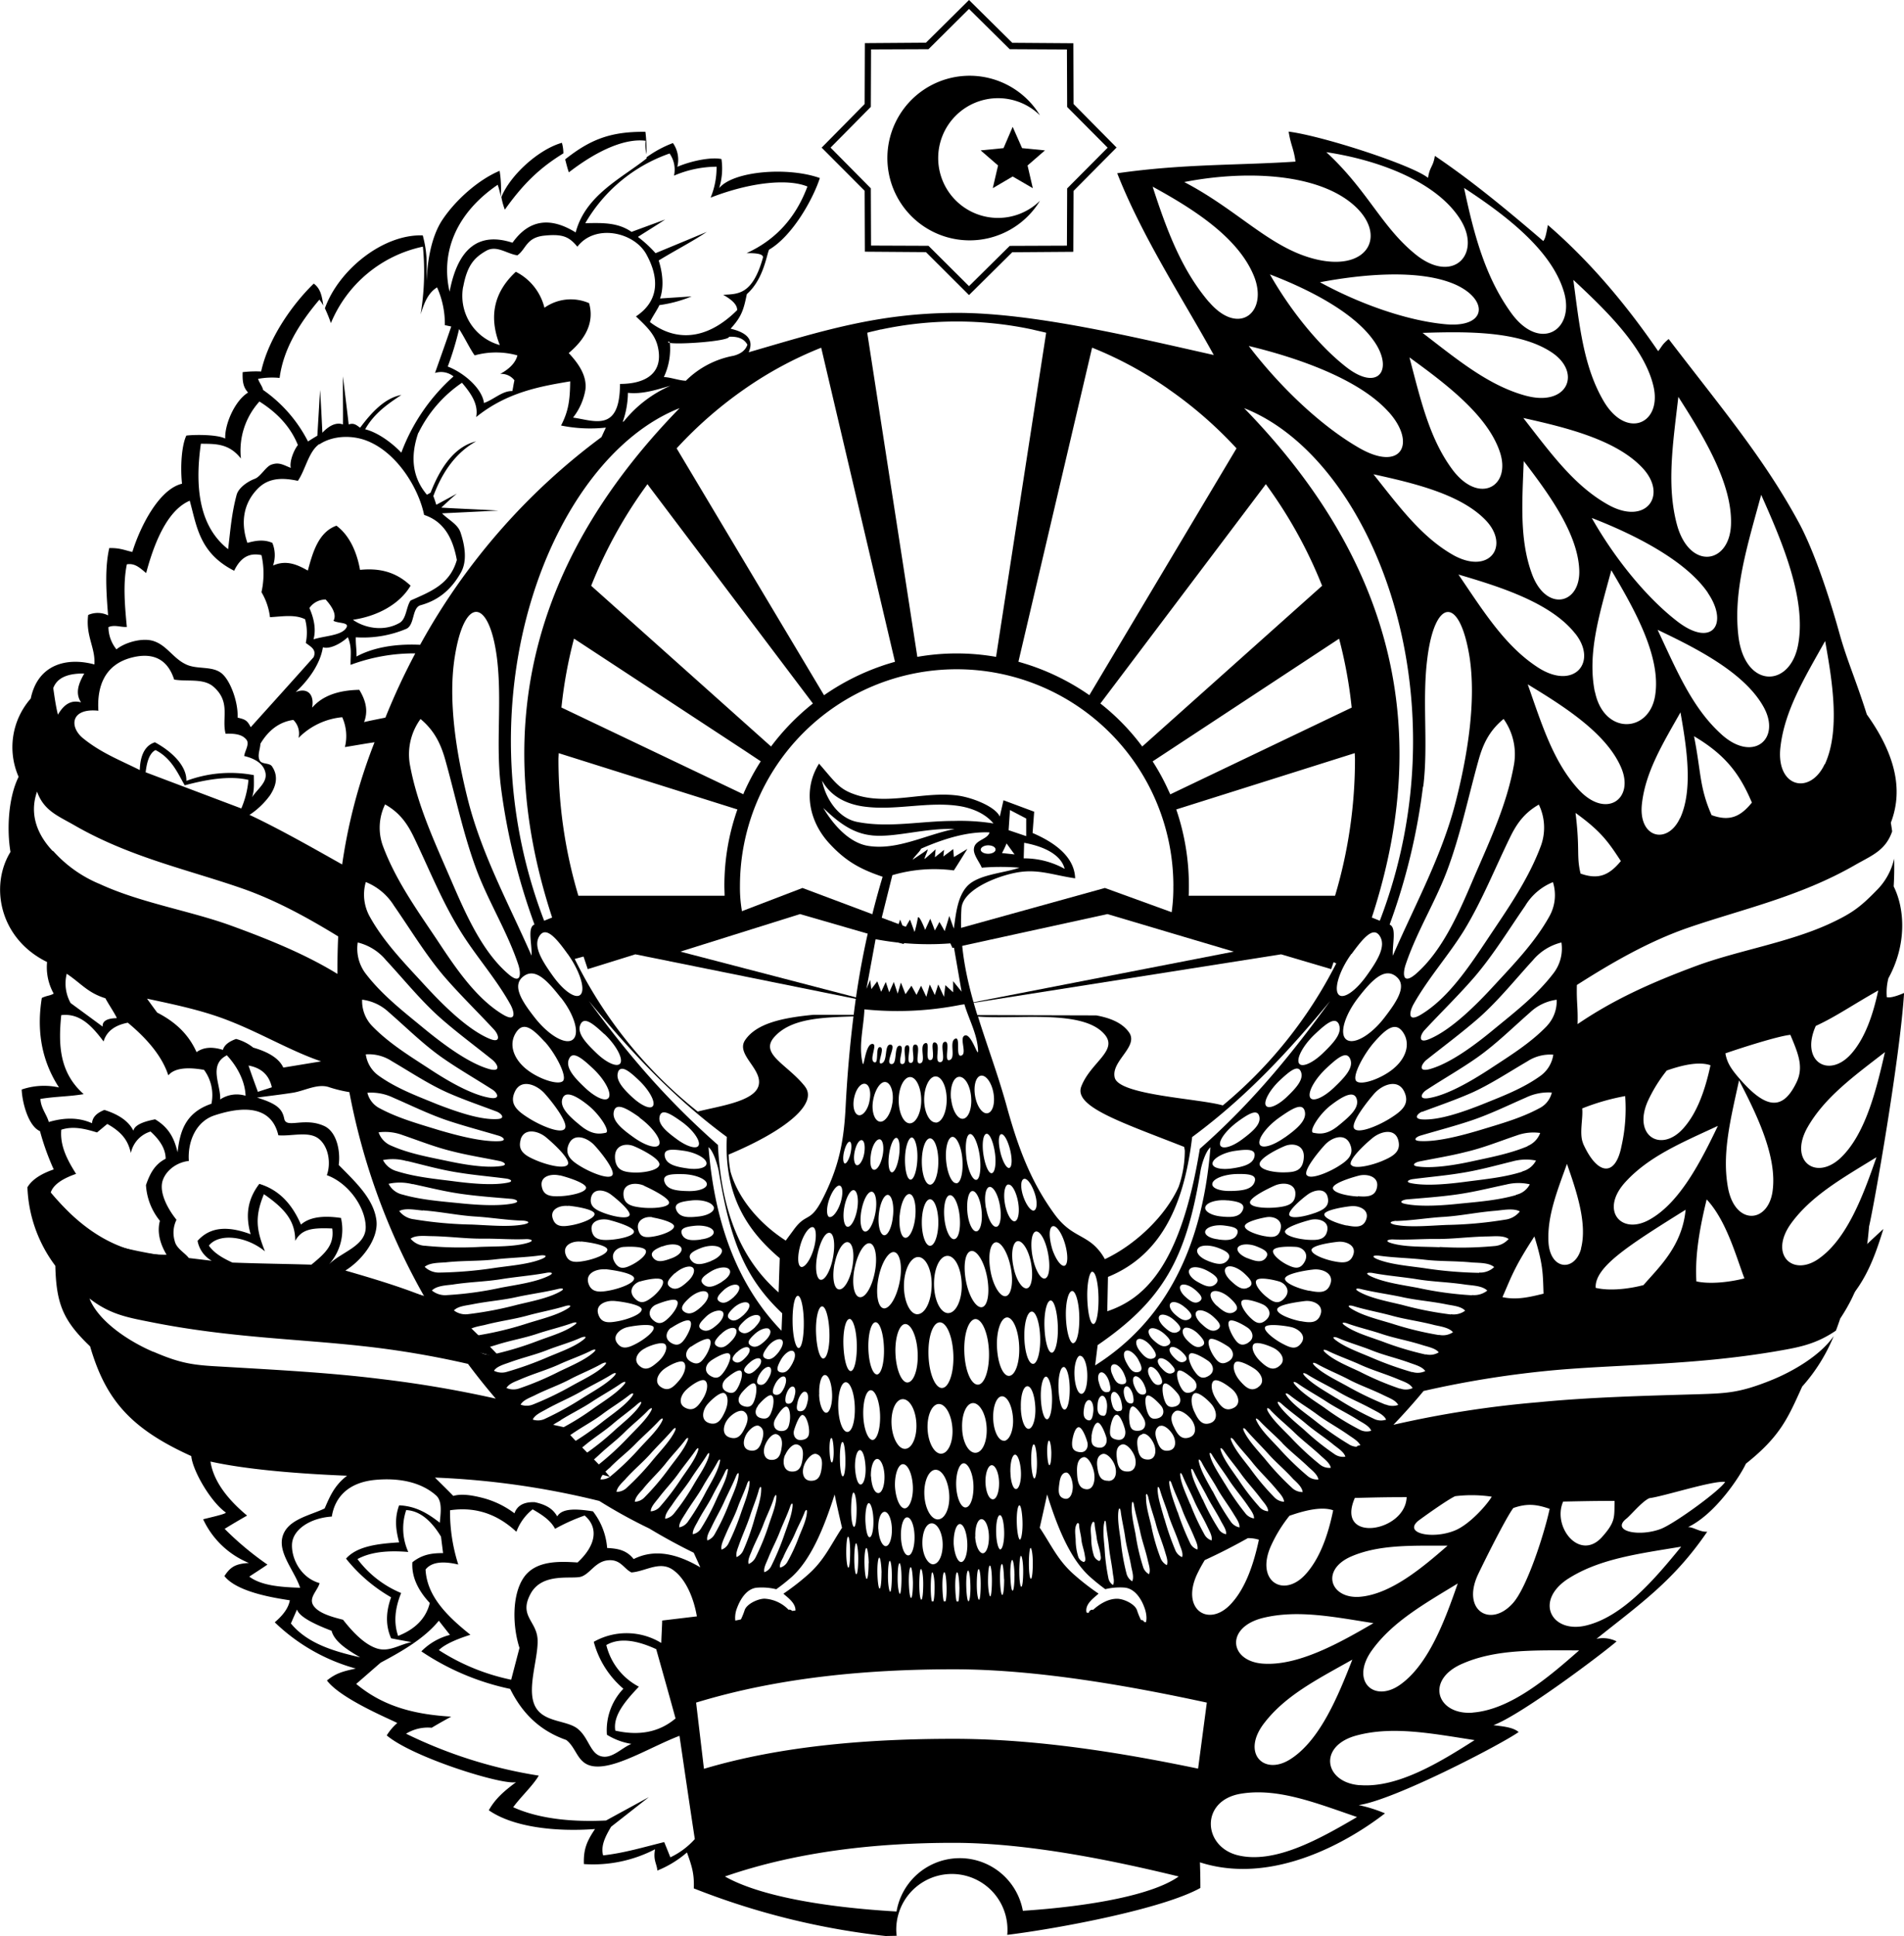 <svg id="Layer_1" data-name="Layer 1" xmlns="http://www.w3.org/2000/svg" viewBox="0 0 514.47 522.98"><defs><style>.cls-1{fill:#000;}</style></defs><title>Uzbekistan_gerb [преобразованный]</title><path class="cls-1" d="M602.3,297.83q.18-7.42.37-14.84c9.65-5.38,18.86-11.32,28.88-15.89,15.46-7,31.35-9.34,45.57-18.67,4.33-2.91,5.07-8,6.06-15.46,4.08,7.91,7.54,15.52,3.28,23.56-3,5.75-10.76,8.9-16.7,11.62-10.94,5-22.69,7.91-34.13,12.18A152.35,152.35,0,0,0,602.3,297.83Z" transform="translate(-178.17 -36.9)"/><path class="cls-1" d="M600.26,334c.12-4.95,1.48-10.51,1.61-15.46,10.26-5.38,16.94-9.65,27.89-13.6,14.59-5.32,35.18-8.84,49.4-18.3,4.33-2.91,6.86-4.76,8.72-10,2.23,6.31,3.65,10.2.62,18.06-2.35,6.06-10.76,8.9-16.69,11.62-11,5-27,7.3-38,12.18C620.73,324.29,609.54,327.69,600.26,334Z" transform="translate(-178.17 -36.9)"/><path class="cls-1" d="M273.54,286.93a78.18,78.18,0,0,1,1.36-14.15c-9.58-5.32-20.78-11.9-30.79-16.47-15.46-7.11-31.29-9.34-45.51-18.67-4.33-2.91-5.07-8-6.12-15.46-4,7.91-7.48,15.52-3.22,23.56,3,5.75,10.76,8.9,16.63,11.56,11,5.07,22.69,8,34.19,12.24A156.11,156.11,0,0,1,273.54,286.93Z" transform="translate(-178.17 -36.9)"/><path class="cls-1" d="M275.46,323.22c-.19-4.95-1.48-10.51-1.67-15.46-10.2-5.38-16.88-9.65-27.82-13.66-14.65-5.26-35.18-8.78-49.4-18.24-4.33-2.91-6.93-4.76-8.72-10-2.23,6.25-3.65,10.2-.62,18.06,2.35,6.06,10.76,8.9,16.63,11.56,11,5.07,27,7.36,38,12.24C254.94,313.51,266.19,316.91,275.46,323.22Z" transform="translate(-178.17 -36.9)"/><path class="cls-1" d="M313.61,403.91c-3.71-4.33-11-10.67-14.68-15.06-14.22-4.58-20.14-5.47-33.31-7.82-20.34-3.71-37.9-2.41-58.62-8.29-4.27-1.24-8.1-6.25-14.47-12.74,1.73,7.79,3.77,16.88,11.75,23.62,6.18,5.32,13.42,4.89,21.52,6,14.22,2,28,2.6,42.35,4.45A292.14,292.14,0,0,1,313.61,403.91Z" transform="translate(-178.17 -36.9)"/><path class="cls-1" d="M343,435.81c-3.65-4.39-9-9.09-12.68-13.48-14-3-23.62-5.69-37.22-7.36-18.24-2.23-44.83,1-65.67-5.19-5.19-1.55-10.51-4.51-16.08-8.84,2.35,6,3.52,11.5,12.12,17.93,6.68,5,21.15,7.3,28.88,8.66,14.47,2.6,32.15,1.05,46.81,2C315.46,430.62,329.38,431.79,343,435.81Z" transform="translate(-178.17 -36.9)"/><path class="cls-1" d="M561.93,409.41c4.14-4.27,11.84-10.21,15.92-14.48,14.65-4.21,20.87-5.06,34.22-7.1,20.65-3.09,38.09-1.36,59.36-6.68,4.39-1.11,8.66-6,15.64-12.3-2.41,7.73-5.38,16.76-13.91,23.25-6.74,5.13-13.91,4.51-22.07,5.44-14.41,1.54-28.32,1.85-42.79,3.28A306.91,306.91,0,0,0,561.93,409.41Z" transform="translate(-178.17 -36.9)"/><path class="cls-1" d="M531,440.51c4.08-4.27,9.83-8.84,14-13.11,14.22-2.66,24.11-5.07,37.9-6.37,18.43-1.73,44.71,2.23,66.1-3.46,5.32-1.36,10.88-4.21,16.88-8.35-2.91,5.87-4.58,11.38-13.85,17.62-7.11,4.76-21.76,6.62-29.62,7.85-14.72,2.16-32.21.12-47,.74C559,436.06,544.93,436.86,531,440.51Z" transform="translate(-178.17 -36.9)"/><path class="cls-1" d="M361.1,478.5c23.19-6.8,48.35-9.09,72.84-9.09,23.62,0,50.89,4.76,71.54,9.09l-2.54,14.65c-21.7-4.27-45.94-8.1-69.13-8.1s-48,1.79-70.18,8.1Z" transform="translate(-178.17 -36.9)"/><path class="cls-1" d="M367.17,523.33c21.15-6.8,44.39-9.16,66.71-9.16,21.58,0,46.44,4.76,65.23,9.09L496.82,541c-19.79-4.27-41.92-8.1-63.07-8.1s-43.78,1.79-64,8.1Z" transform="translate(-178.17 -36.9)"/><path class="cls-1" d="M440,36.9l11.69,11.56,16.51.12L468.25,65l11.62,11.75L468.25,88.46l-.06,16.45-16.51.12L440,116.6v-2.41l11-10.88,15.46-.06.06-15.46,10.94-11-10.94-11-.06-15.52L451,50.19,440,39.31Zm0,79.7L428.37,105l-16.51-.12-.06-16.45L400.18,76.78,411.8,65l.06-16.45,16.51-.12L440,36.9v2.41L429.05,50.19l-15.52.06-.06,15.52-10.88,11,10.88,11,.06,15.46,15.52.06L440,114.19Z" transform="translate(-178.17 -36.9)"/><polygon class="cls-1" points="273.63 34.26 276.17 40.01 282.35 40.62 277.65 44.7 279.07 50.83 273.63 47.67 268.25 50.83 269.68 44.7 264.98 40.62 271.16 40.01 273.63 34.26"/><path class="cls-1" d="M440.18,57.36a22.26,22.26,0,0,1,19,10.7,16.17,16.17,0,1,0,0,23.06,22.23,22.23,0,1,1-19-33.76Z" transform="translate(-178.17 -36.9)"/><path class="cls-1" d="M423.67,287.5,395,276.74,360.6,289.91l-11.81-2-13.48,5.75,1.67,5,12.86-4,66.72,13.48L362,293.93l32.34-10.14,28,8.1S423.67,286.88,423.67,287.5Z" transform="translate(-178.17 -36.9)"/><path class="cls-1" d="M434.12,288.55l42.6-11.81L513,289.91l12.43-2,14.16,5.75-1.73,5-13.54-4L437.15,308.4l74.38-14.47L477.4,283.79l-41.86,9.15S433.44,288.74,434.12,288.55Z" transform="translate(-178.17 -36.9)"/><path class="cls-1" d="M314.58,93.53c5.31-7.48,9.89-11.56,15.82-15.21a10.63,10.63,0,0,0-.4-2.85c-6.35,1.79-14,8.79-16.36,14.66A19.09,19.09,0,0,0,314.58,93.53ZM688,306.24a15.26,15.26,0,0,1,.43-5.13c5-9.09,4.45-18.74,1.42-24.79.14-2.32.2-4.87.13-7.5a17.51,17.51,0,0,1-4.85,8.67c-4.51,4.64-6.86,6.25-12.8,9-11,5-24.3,7.11-35.37,11.13-13.42,4.95-23.25,9.58-32.52,15.89.12-4.95-.31-5.63-.19-10.57,9.4-6,19.35-11.75,30.05-15.46,14.53-5,30.11-8.35,45-16.88,4.51-2.6,8.35-3.9,10.14-9.15v0c-.11-.78-.22-1.56-.36-2.33,2.54-6.62,3-16-6.49-29.25-3.09-9.77-5.32-14.41-7.48-22.2-2.72-9.77-6.74-21.89-10.82-29.49-9.46-17.5-21-31.1-35.24-49.71-1.86,1.55-1.79,2-2.84,3.28-7.79-11.38-17.68-23.62-29.8-34.07-.49,2.6-.68,3.65-1.24,4.33C582,90.69,574,84.51,565.88,79c-.49,3.09-1.36,2.78-1.85,5.94-4.27-3.46-28.44-11.32-37.66-12.49.56,3.65,1.36,4.51,1.85,8.1-15.52,1.05-30.17.56-48.17,3.15,6.74,17.19,17.81,34.07,26.09,49.09-20.53-4.58-48.48-11.44-69.68-11.38s-36.42,4.95-56,10.64c1.79-4-1.55-5.57-4.88-6.37,3-3.28,3.52-5.13,4.39-9.34,4.51-4,5.32-10.51,6-12,6.25-3.65,11.81-13.48,13.73-19.35-8.66-3.09-23.37-1.92-27.21,2.72a17.74,17.74,0,0,0,.62-7.85c-2.66-.56-7.85.37-11.93,2.1A7.8,7.8,0,0,0,360,75.54a30.1,30.1,0,0,0-7.11,3.83c0,.11,0,.21,0,.31-6.74,5.38-16.51,9.89-19.17,20q-10.48-6.49-17.07,2.78-13.63-4.45-17,13.23c-2.47-10.76,1.85-21.27,13-28.88a20.68,20.68,0,0,1,.83,3.23,31.11,31.11,0,0,0-.31-7c-5.75,2.41-11.87,7.85-15.46,13.23s-4.2,13.6-4.2,16.51c-.19-3.9.37-6.8-1.11-12.3-10.86-.36-22.78,9.45-26.44,19.69a39.93,39.93,0,0,1,1.62,4,34.67,34.67,0,0,1,24.86-20.65,69.79,69.79,0,0,1-.62,18.3c.93-3,2-5.81,4.45-7.3a24.15,24.15,0,0,1,2.1,10.2l1.73.37c-1.42,4.2-2.91,8.35-4.39,12.55a5.36,5.36,0,0,1,5,.93,51.67,51.67,0,0,0-14.1,20.59c-2.72-2.84-6.49-5.5-9.77-6.31,2.47-4.39,6.25-6.92,9.77-9.27-4.33.8-7.85,4.45-11.13,8.84-.87-.56-1.61-1.42-3.09-.87-.49-4.33-1.05-8.66-1.55-13-.06,4.45.06,8.53,0,13-1.79-.68-3.77.31-5.56,2.23-.19-3.83-.37-7.67-.62-11.56-.25,4.14-.49,8.22-.74,12.37-.87.49-1.67,1-2.53,1.55a38,38,0,0,0-12.12-13.91c-.19-.93-1.11-2.1-1.36-3a20.43,20.43,0,0,1,5.81-.25c1-7.61,5.13-14.53,10.76-21.15a13.34,13.34,0,0,1,1.05,1.6c-.37-2.55-.73-4.56-2.58-5.93-4.95,4.76-12.06,14-14.22,23.74a30.07,30.07,0,0,0-5,.18c-.06,2.29.06,4,1.48,5.5-3.71,2.29-6.37,8.78-6.18,12.43-2.35-1.17-8.66-1.05-10.51-.8-1.24,2.6-1.67,8.22-1.17,13-6.18,1.48-11.25,11.44-13.42,18.43-2-.43-3.28-1.11-6.24-1.05-1.05,4.7-1,10-.31,18.18A6.34,6.34,0,0,0,202,203c-.74,5.69,2,8.84,1.67,13.36-7.42-2-15.27-.06-17.19,9.21a19.9,19.9,0,0,0-3.28,21.15C180.36,252.44,180,261.1,181,267c-5.63,9.15-3,23.43,9.89,29.74a14.57,14.57,0,0,0,1.79,8.53c-1.05.62-1.79.49-3.21,1.17-1.24,7.67-.62,16.08,4.64,24.18a18.59,18.59,0,0,0-10.08.56c.12,3.34,1.73,9.83,4.95,11.25a68.07,68.07,0,0,0,3.71,10.33c-2.72.93-5.69,2.41-7.11,4.82a37.57,37.57,0,0,0,7.54,21.21c.25,10.39,2.16,14.84,9.4,21.77,4.2,14.41,10.94,22.2,27.33,29.62.37,3.9,5.13,12.18,9.21,15.15.8.31-2.47,1.05-6,1.92a23.44,23.44,0,0,0,12.37,11.81c-3.59.19-5,1.05-6.62,3.53,3.52,4.51,14.28,6,17.68,6.55-.37,1.92-1.55,3.77-4.08,5.94a51,51,0,0,0,21.89,12.49c-3.34.74-5.26,1.18-7.79,3.22,3.83,5.13,18.12,10.88,19,11.5a14.3,14.3,0,0,0-2.84,3.34c7.11,6,31.45,13.53,34.95,12.62-3.13,2.34-5.6,4.41-7.37,7.6,6.49,4.51,17.81,5.87,28.69,5.07-2.1,3.15-3.15,5.32-3,9.46a36.33,36.33,0,0,0,19.23-4c-.56,3,.49,3.9.62,5.75a28.3,28.3,0,0,0,8-4.89c1.3,3.65,2,5.69,1.85,9.71a200.79,200.79,0,0,0,51.82,12.86l3-.06a13.13,13.13,0,0,1-.12-1.67,15,15,0,0,1,30.05,0,11,11,0,0,1-.06,1.42c14-1.73,42-7,52.19-12.67,0-3.22-.06-4.82-.12-6.92,19.79,6.37,40.44-5.81,50-13.23a38.83,38.83,0,0,0-7.11-2.23c9.65-1.36,38.71-16.51,43.22-19.73-1.55-1.36-4.58-1.55-6.8-1.86,7.54-2.78,29.68-19.48,33.27-22.63a8.26,8.26,0,0,0-5.44-.68c11.75-9.4,20.84-15.64,29.93-28.94-2,.13-3.77-1.3-5.19-1.24,7.42-3.53,14.1-13.79,15.64-17.13,9.4-7.48,11.38-12.43,15.21-20.84a47.21,47.21,0,0,0,8.52-13.63c-3.56,5.18-11,9.63-17.54,12.18-8.16,3.22-11.69,3.28-19.11,3.53-14.84.43-29.25.8-43.16,2.16a280.51,280.51,0,0,0-39.16,6.09q4.23-4.41,8.15-9.13a269,269,0,0,1,36.83-5.75c18.06-1.48,36.42-1.3,57.88-4.88,6.19-1.08,10.93-1.76,16.7-5.67.39-1,.78-2.12,1.17-3.27,5.19-7.85,6.93-14.53,7.79-24.86,1.42-6.06,8.29-45,9.46-63.07C690.17,306.17,688.75,306.42,688,306.24ZM668.8,314c5.38-2.47,9.77-5.57,16.88-9.58-1.42,6.62-3.59,13-7.42,17.25C672.26,328.27,664.53,323.57,668.8,314ZM623.47,334.2a39.94,39.94,0,0,1,5.07-8.16c3.89-1.36,8.53-2.54,11.81-1.42-1.42,6.62-3.59,12.92-7.42,17.13C626.94,348.36,619.21,343.66,623.47,334.2ZM642.35,341c-4.45,9.27-10.2,20.71-18.43,25.29-7.73,4.39-13.6-2.54-6.49-10.2C623.74,349.21,632.64,345.5,642.35,341Zm-37.1-68.14c-1.17-4.82-.12-6.37-1.36-16.39,6.86,4.95,8.84,7.79,12.24,13C613,273.28,610.07,274.58,605.25,272.85ZM604.57,250c-6.74-7.48-9.77-17.37-13.6-28.26,9.46,5.75,21.08,13,25.17,22.32C620,252.75,612.05,258.32,604.57,250ZM519.26,486.23c-9-.76-10-9.9.31-12.37,9.27-2.21,18.93-.25,29.71,1.45C540.2,480.61,528.84,487,519.26,486.23Zm24.29-1c-3.77,9.64-8.59,21.46-16.45,26.65-7.36,4.95-13.73-1.48-7.23-9.71C525.61,494.76,534.21,490.43,543.54,485.18Zm-57.05-10.7a19.53,19.53,0,0,1-1.11-2.72c-.56-1.67-3.59-3.09-5.38-3.09-2.23,0-4.45,1.17-6.49,3-.62-.18-1.36.37-1.3,1.73-1.92-2.91,1.92-5.19,2.78-6.12a64.86,64.86,0,0,1-6.68-5.19c-4.33-3.83-6-7.79-9.21-12.61.68-3,1.36-6,2-9,2.84,9.15,6.31,17.44,11.44,22.14a54.85,54.85,0,0,0,4.27,3.46,16.92,16.92,0,0,1,5.13-.43c2.78.19,4.7,3,5.63,5.94.5,1.55.62,3.83-.43,4.27C487.48,475,487.23,474.42,486.49,474.48Zm-38-19.11c-.56,0-1.11-2-1.17-4.58s.37-4.64,1-4.7,1.11,2,1.17,4.51S449.08,455.31,448.47,455.38Zm1,8c0,2.29-.19,4.2-.5,4.27s-.56-1.79-.62-4.08.19-4.2.5-4.27S449.39,461.13,449.46,463.41Zm-7.79-11.5c-.12-2.54.62-4.7,1.67-4.7s1.92,2,2,4.51-.62,4.64-1.61,4.7S441.79,454.45,441.66,451.91ZM442.72,469c-.31,0-.62-1.79-.62-4.08s.19-4.2.5-4.2.56,1.73.56,4S443,468.92,442.72,469Zm-6.86-15.27c-.06-2.78.68-5.19,1.67-5.19s1.85,2.16,2,5-.62,5.19-1.61,5.26S436,456.55,435.85,453.71Zm1.55,11.87c0,2.29-.19,4.2-.5,4.27s-.56-1.79-.62-4.08.19-4.21.49-4.21S437.34,463.29,437.4,465.58Zm-7-6.18c-1.48.06-2.91-2.35-3-5.44s.93-5.57,2.47-5.63,2.91,2.41,3,5.44S431.89,459.33,430.35,459.39Zm-.19,10.45c-.31,0-.56-1.79-.56-4.08s.19-4.21.43-4.21.62,1.73.62,4S430.47,469.78,430.16,469.84ZM423.61,457c-1.05.06-1.92-2.23-2-5.07s.62-5.2,1.67-5.2,1.92,2.16,2,5S424.6,457,423.61,457Zm1.24,7.23c0,2.29-.19,4.21-.49,4.27s-.56-1.79-.62-4.08.19-4.21.5-4.21S424.78,462,424.85,464.28Zm-3.65-5.13c.31-.06.56,1.79.56,4.08s-.19,4.14-.43,4.21-.62-1.79-.62-4.08S420.89,459.21,421.2,459.15ZM420,438.43c-.12-3.28.87-6.06,2.16-6.06s2.47,2.54,2.66,5.81-.87,6.06-2.16,6.12S420.21,441.71,420,438.43Zm2.72-10.2c-1.79.06-3.46-2.91-3.65-6.62s1.11-6.74,3-6.8,3.52,2.84,3.71,6.55S424.6,428.17,422.74,428.23Zm-15.58-4.58c-1.24.06-2.35-2.84-2.47-6.55s.74-6.8,2-6.86,2.35,2.91,2.47,6.62S408.46,423.59,407.16,423.66Zm.25,36.67c-.25,0-.56-1.79-.56-4.08s.19-4.21.49-4.27.56,1.79.56,4.08S407.72,460.26,407.41,460.32Zm-14.84,13.11c.12-1.36-.68-1.92-1.3-1.73a9.76,9.76,0,0,0-6.49-3c-1.79,0-4.82,1.42-5.38,3.09a19.56,19.56,0,0,1-1.11,2.72c-.68-.06-1,.49-.62,1.42-1.05-.43-1-2.72-.49-4.27,1-2.91,2.84-5.75,5.63-5.94a16.45,16.45,0,0,1,5.13.43,51.67,51.67,0,0,0,4.33-3.46c5.07-4.7,8.53-13,11.44-22.14.62,3,1.3,6,2,9-3.15,4.82-4.82,8.78-9.15,12.61a64.86,64.86,0,0,1-6.68,5.19C390.71,468.24,394.49,470.52,392.57,473.43Zm-35.45,1.17c-.06,2-.19,4-.25,6.06a18,18,0,0,0-18.24-.31,25.13,25.13,0,0,0,8,12.67,16.21,16.21,0,0,0-4.45,12.43,18,18,0,0,0,6.62,2.47c-2.72,1.11-5.26,4.14-8.22,3.34s-3.34-5.13-6.37-7.48-9.46-1.61-11.56-6.31,1-12.61.8-17.68-5.13-6.37-1.92-12.37,11.38-3.83,13.79-4.7,3.77-4.08,7.17-4.39,4.2,2.23,6.31,3.28c3.71-.25,7.54-3.15,11.07-.8s5.75,7.6,6.62,12.67Zm3.59,26.46c-4.33,3.65-9.71,4.76-16.26,3.28-.68-4,2.6-7.91,6.37-11.87A17.3,17.3,0,0,1,342,481.22c3.65-2.1,8.35-1.24,13.48,1.11C357.24,488.58,359,494.82,360.71,501.07Zm-42.17-19-2.23,8.53a57.64,57.64,0,0,1-19.54-8c1.36-1.36,4.2-2.78,8.53-4.14-6.25-5-11.75-10.39-12.12-17.62,1.48-1.92,4.39-2.41,8.84-1.36a46.66,46.66,0,0,1-2.23-14.65c6.74-1,12.68.93,17.93,5.81a13.93,13.93,0,0,1,4.39-6.06c2.6,1.48,4.88,3,6.06,5.26a50.39,50.39,0,0,1,8-3.59c3.77,3.22,3.15,8-1.92,12.68-4.88-.31-11.38-.62-14.59,4.14S316.68,476.28,318.54,482ZM257.07,454c.19-4,4.95-7.11,10.76-7.48.8-5.13,4.33-9.15,11.56-9.89,5.69-.56,12.06.19,16.57,4.14,1.85,1.61,1.24,4.95,1.05,7.42-3.09-2.41-6.37-4.51-11-4.7-1.36,3.77-.8,6.92,0,10-5.87.37-11.38,1.05-14.34,4.39a42.88,42.88,0,0,0,12.18,10.45c-1.48,4.08-1.48,7.73,0,11.07,1.79.37,3.65.68,5.5,1.05-3.15.56-6,2.78-9.4,1.67s-6.62-4.58-9.09-7.73c-2.91-.74-6.62-1.73-8-3.83s1.11-4,1.67-6.06C259.55,463.11,256.89,458,257.07,454Zm28.69,24.79c-1.24-3.52-.93-7.36.8-11.62A28.23,28.23,0,0,1,274.76,458c3-1.61,7.11-2.47,13.73-1.92a15.38,15.38,0,0,1-.56-11.31c3.52.18,6.62,2.6,9.4,7.17l.56,4.45c-2.78,0-5.5.25-8.29,2.47-.25,3.65,1.3,7.36,4.7,11C293.31,473.93,290.46,476.89,285.76,478.75ZM349.39,458c-2.1-2.66-4.76-2.84-7.17-3a18.41,18.41,0,0,0-3.83-9.89c-4.33-.68-8.29-.93-9.65,1.36-.93-1.54-2.23-3-6.06-3.83-3-.12-4.76.93-5.5,3a24.42,24.42,0,0,0-8.53-4.14c-3.59-.93-6.06-1.11-8-.56-1.61-1.67-3.28-3.28-4.95-4.95a220.78,220.78,0,0,1,44.4,6.31,138.59,138.59,0,0,0,13.52,7.45q5.84,3.52,12,6.54c.59,1.31,1.2,2.61,1.77,3.94C361,456.49,355,455.19,349.39,458Zm-99.92-98.56c6.24,4.27,8.47,7.67,8.47,12.61,1.73-3.09,4.33-3.59,10-3.34.62,4.39-1.79,6.62-5.63,9.77-8.84-.25-12.49-.25-21.33-.56-2.72-1.24-5-2.6-6.37-4.58,2.72-3.46,10.14-2.6,15.15,1.55C247.55,369.31,246.87,365.78,249.47,359.47Zm20.84,6.43c-4.95-.74-8.59-.19-10.82,1.79-2.23-5.13-5.56-9.27-11.25-11-3.46,4.51-3.65,9-2.35,13.6-5.69-2.1-10.7-2.29-14.34,1.79a7.82,7.82,0,0,0,3.83,5.38l-6.18-.74c-1.24-1.55-3.4-2.6-3.83-4.64a7.85,7.85,0,0,1,.49-5.69c-2-2.47-4.64-6.86-3.83-10.26.74-2.84,3.71-5.26,7.17-5.63-.37-5.13,1.85-10.64,6.93-12.31s15.09-4,17.25,5.38c3.65.31,8.29-1.24,11,1s3.21,6.8,2.1,9.77c5.81,2.1,10.39,8.59,10.51,13.91s-6.68,6.8-10,10.26A14,14,0,0,0,270.31,365.9Zm-23.77-46.06a12.5,12.5,0,0,0-4.58-2.29c-2,.71-3.2,1.68-3.56,2.95-2.95-.92-5.29-.71-7.12.61-1.83-4.07-4.88-7.73-10.63-10.68-.92-1.22-1.83-2.49-2.75-3.76,8.14,1.73,15.56,3.3,22.63,6.15,8.49,3.36,16.48,8.09,24.41,10.78l-10.22,1.68C253.66,322.94,251,321.11,246.54,319.84Zm5.09,10.76c-1.24.43-2.54.8-3.77,1.24-.87-2.35-1.73-4.7-2.54-7.11C248.79,325.34,250.89,327.26,251.63,330.6Zm-12.18-8.66c3.46,3.71,5,7.85,5.07,10.95a8.09,8.09,0,0,0-6.86,1C237.91,330,234.38,324.54,239.45,321.94Zm40.44,44.64c-.74-5.94-5.81-10.51-10.2-15,.5-3.52-.43-8.78-3.77-10.45-5.44-2.6-10.39.74-10.94-2s-2-4.08-7.36-5.75c3.22-.43,6.43-.8,9.65-1.3s6.74-2.6,9.89-1.48a36.18,36.18,0,0,0,5.41,1.31,178.62,178.62,0,0,0,20.24,55.19c-6.3-2.58-14.38-5-21.32-7C276,377.28,280.45,371.53,279.89,366.59ZM251.66,243.89c-.67-1-2.74-.5-3.3-1.57-.73-1.34.11-3,.17-4.53,2.24-3.75,5.21-5.93,8.9-6.44a5.13,5.13,0,0,1,1.4,4.87,19,19,0,0,1,11.81-5.6,12.43,12.43,0,0,1,.73,8.06c1.85-.28,6.19-1.06,8-1.29a147,147,0,0,0-8.9,34.1c-7.84-4.42-17.27-9.86-25.11-14.34a21.48,21.48,0,0,0,5.76-5.43C252.55,249.55,253.62,246.75,251.66,243.89Zm10.12-42.77a5.32,5.32,0,0,1,4.39-2.29c1.61,1.79,3.09,4,2.1,5.75,1.48.8,4.76.31,3.28,2.16s-5.75,1.92-8.66,2.84C263.57,207.06,263.13,204.21,261.77,201.12ZM272.16,209c1.18,2.84.68,4.89.74,7.48a48.94,48.94,0,0,1,17.48-3.1,178,178,0,0,0-8.07,17.35c-2.06.41-4.78.95-5.76,1.21.93-2.47.87-5.19-1.3-8.72-5.81.12-10,1.67-12.74,4.82.68-3.9-1.55-5.44-4.45-4.2,3.83-3.59,6.68-7.85,7.36-12.12C267,212.31,270,211,272.16,209Zm41.34,40.32a171.71,171.71,0,0,0,9.09,37.28c-2,.8-.62,5.26-.8,8.41-6.06-13.79-13.29-27-17.07-41.61-3.28-12.86-5.56-27.39-3.65-39.2,2.66-16.63,9.34-15.58,11.38.43C313.88,226.23,312.08,237.79,313.51,249.35ZM361.8,147.14c-37.35,38.34-52.31,83.16-34.44,137.58l-2.16.87C302,225.11,327.17,160.75,361.8,147.14Zm-15.38,3.76a24.56,24.56,0,0,0,1.42-7.9c3.83.43,7.67-.8,11.5-1.92a33.16,33.16,0,0,0-12.53,9.54Zm243.47,10.53c6.58,8.61,14.58,19.44,15,29.34.43,9.35-8.86,11.56-12.73,1.29C588.72,182.83,589.46,172.68,589.89,161.43Zm-.11-11.63c11.32,2.52,25.22,5.84,32.36,13.66,6.71,7.38.68,15.5-9.53,9.72C603.5,168.07,597.16,159.27,589.78,149.8Zm14,58.19c6.25,7.79-.37,15.58-10.2,9.09-8.78-5.75-14.53-15-21.33-25C583.42,195.37,597.15,199.64,603.77,208ZM482.91,434.35c-2.35.06-2.78-1.67-3-3.9s.43-3.09,1.42-3.4,2.47,1.05,3.28,2.84S485.19,434.35,482.91,434.35Zm1,26c.25,1.17.68,2.66.18,3.65a3.43,3.43,0,0,1-1.55-2.16A57.36,57.36,0,0,1,481,453c-.37-2.6-.93-5.69-.62-8,.19-1.24.56-.49.62.19.31,2.41.93,4.82,1.24,7.23C482.66,455.13,483.4,457.35,483.9,460.38Zm-6.25-23.5c-2.29.06-2.72-1.67-3-3.83s.43-3.09,1.42-3.4,2.47,1.05,3.21,2.78S479.94,436.89,477.65,436.89ZM478.89,465a2.85,2.85,0,0,1-1.24-1.92,53.59,53.59,0,0,1-1-7.85c-.19-2.29-.56-5-.12-7,.18-1.11.49-.37.49.19.19,2.1.62,4.27.8,6.37.25,2.41.74,4.39,1.05,7.11C479,462.86,479.38,464.22,478.89,465Zm-17.81-44.77c-.8.06-1.55-2.47-1.67-5.69s.56-5.75,1.36-5.81,1.61,2.47,1.67,5.63S461.95,420.19,461.08,420.25Zm1.17,9c0,1.86-.19,3.34-.5,3.4s-.56-1.42-.62-3.28.19-3.34.49-3.34S462.19,427.43,462.25,429.22ZM377.42,255.53a61.9,61.9,0,0,0-3.52,20.65c0,.87.06,1.79.06,2.66H334.45A128.59,128.59,0,0,1,329.07,242c0-.56.06-1.11.06-1.67ZM329.87,228a122.08,122.08,0,0,1,3.4-18.61l46.19,30.3,4.27,2.84a60,60,0,0,0-4.27,7.85,7.58,7.58,0,0,0-.43,1.05Zm1.67,66.53c3.09,4.27,4.76,9.15,3.65,10.82s-4.51-.5-7.61-4.82-5.38-8.1-3.65-10.82S328.45,290.22,331.54,294.55Zm57.32,82.17-.31,9.27c-6.74-5.94-15.27-16.76-16.39-39.82-14.65-12.92-25-25.35-34.87-38.89,10.76,13,22.26,25.66,37.28,36.73C373.77,359.85,380.14,369.37,388.86,376.73Zm6.8-46.37c-4.64-5.87-12.18-8.66-8.41-13.17,4.47-5.26,13.09-5.44,21.53-5.73-1,8.1-1.7,16.23-2.11,24.28-.49,9.71-1.85,16.45-6.31,25.17-3.34,6.43-4.27,3.46-7.67,8.1-.64.89-1.41,1.89-2.2,3-6.75-4.32-12.79-11.06-14.93-18.6a29.72,29.72,0,0,1-.52-4.63C390.93,342.08,399.23,334.84,395.66,330.35Zm23.43,23.19c-.74-.12-1.05-2.35-.68-4.89s1.24-4.51,2-4.39,1.05,2.29.68,4.89S419.84,353.66,419.1,353.54Zm.37,11.75c-.25,3-1.36,5.38-2.41,5.26s-1.73-2.66-1.42-5.63,1.42-5.38,2.47-5.26S419.78,362.32,419.47,365.29Zm-.19-30.3c-.43,2.91-2,5.13-3.4,4.88s-2.29-2.78-1.79-5.69,2-5.25,3.4-5S419.78,332,419.28,335Zm-3.4,9.65c.87.12,1.24,2.1.8,4.33s-1.42,4-2.35,3.9-1.17-2-.8-4.33S415,344.51,415.88,344.63Zm-2.1,14.16c1.05.19,1.48,2.78.93,5.75s-1.79,5.19-2.84,5-1.48-2.72-.93-5.69S412.73,358.61,413.78,358.79ZM406.3,363c.49-2.72,1.67-4.82,2.6-4.64s1.36,2.54.87,5.25-1.67,4.76-2.6,4.64S405.8,365.72,406.3,363Zm-.06-15c.37-1.61,1.05-2.84,1.55-2.72s.56,1.55.19,3.15-1.11,2.84-1.55,2.72S405.86,349.58,406.23,348Zm3.52,3.65c-.74-.12-1.05-1.73-.68-3.59s1.17-3.28,1.92-3.21,1,1.73.68,3.59S410.44,351.68,409.76,351.62Zm3.34-17.31c-.43,2.29-1.79,4-2.91,3.77s-1.73-2.23-1.24-4.64,1.79-4.08,3-3.83S413.59,332,413.1,334.31Zm-13.23,48.23c-1.17-.31-1.55-3.4-.8-6.92s2.16-6.06,3.34-5.75,1.48,3.4.8,6.86S401,382.85,399.87,382.54Zm.8,21.27c-1,.06-1.85-3-2-6.92s.62-7.11,1.61-7.17,1.85,3,2,6.92S401.66,403.75,400.67,403.81Zm1.61-38.21c-.8-.25-.87-2.41-.06-4.76s2.1-4,2.91-3.71.87,2.41.12,4.7S403.14,365.84,402.28,365.6Zm-72.16-31.91c.74-2.41,3.77-.87,7,1.73s6.06,7.17,4.7,7.42-3.46.74-6.68-1.86S329.38,336,330.12,333.69Zm.62,8.1c-1.18,1.36-6.43-.87-9.58-2.84s-5.5-3.83-3.83-7.3,5.81-1.86,8,.56S332,340.49,330.74,341.79Zm1.17-18.86c.93-2.35,3.46-.31,6.49,2.54s4.95,6.31,4.33,7.73-3.46.31-6.49-2.54S330.92,325.22,331.91,322.93Zm0,22.88c1.36-3,4.95-1.67,6.86.37s5.81,7,4.82,8.16-5.56-.68-8.29-2.29S330.55,348.84,331.91,345.81Zm6,14.41c.68-2.54,3.65-2,5.38-.68s5.56,4.58,4.95,5.63-4.39.25-6.74-.62S337.29,362.75,337.91,360.22Zm13-21.52c3.34,2.41,5.81,5.63,5.44,7.11s-3.46.74-6.86-1.67-6.06-4.64-5.44-7.11S347.56,336.29,351,338.7Zm-5.75-12.3c.87-2,3.09-.19,5.69,2.29s4.33,5.5,3.83,6.74-3,.25-5.69-2.23S344.4,328.43,345.21,326.39ZM394,401c-.8.06-1.61-3-1.67-6.93s.49-7,1.36-7.17,1.61,3,1.67,6.92S394.86,400.9,394,401Zm1.61,11.81c.74-.06,1.11,1.11.8,2.54s-.68,2.66-1.92,2.72-1.11-1.05-.8-2.47S394.86,412.84,395.6,412.77Zm-5.07,1c.31-1.24,1.05-2.35,1.73-2.41s1,.93.68,2.23-.62,2.35-1.67,2.41S390.28,415.06,390.53,413.76Zm-.31-2.47c-.62,1.36-1.24,2.41-2.41,2.29s-.93-1.3-.31-2.66,1.67-2.35,2.41-2.29S390.78,409.93,390.22,411.29Zm2.16-6.37c-.87,1.61-1.73,2.91-3.22,2.6s-.93-1.67-.06-3.28,2.29-2.72,3.15-2.54S393.25,403.38,392.38,404.92Zm-3.65-3.09c-1.11,1.42-2.23,2.54-3.59,2s-.68-1.73.43-3.21,2.72-2.29,3.59-2S389.79,400.41,388.74,401.83Zm-36.54-44.7c2.23,1,7.11,3.46,6.74,4.7s-4.64,1.48-7.36,1.18-4.95-.8-4.95-3.71S350,356.2,352.19,357.13Zm-7.85-7.54c-.19-3.46,2.91-4.08,5.13-3.15s7.11,3.46,6.86,5-4.33,2.23-7,2.1S344.53,353,344.34,349.58Zm10.08,16.08c1.86.31,6,1.3,5.87,2.47s-3.22,2.29-5.38,2.66-3.83.43-4.33-2S352.56,365.35,354.42,365.66Zm2.72,7.85c2-.8,4.33-.74,5,.19s-.43,2.23-2.53,3-3.83,1.3-4.95-.12S355.1,374.31,357.14,373.51Zm25.1,21.77c-1.36,1.24-2.6,2.16-3.9,1.36s-.31-1.85,1-3.09,3.09-1.86,3.9-1.36S383.54,394,382.24,395.28Zm3.71.56c.8.49.31,1.85-1,3.09s-2.6,2.16-3.9,1.36-.31-1.85,1-3.09S385.15,395.34,386,395.83Zm-6.68-4c-1.36,1.24-2.6,2.16-3.83,1.36s-.37-1.86.93-3.09,3.09-1.86,3.9-1.36S380.57,390.64,379.28,391.87Zm-2.72-4.76c-1.36,1.17-2.6,2.1-3.9,1.36s-.31-1.86,1-3.09,3.09-1.85,3.9-1.36S377.85,385.88,376.55,387.11Zm-3.34-4c-1.86,1.11-3.59,1.92-4.95.68s.06-2.29,1.92-3.46,4.14-1.48,4.95-.68S375.13,381.92,373.22,383.09Zm-5.32,6.49c-1.61,1.48-3.15,2.6-4.7,1.67s-.43-2.29,1.18-3.77,3.77-2.29,4.7-1.67S369.51,388.1,367.9,389.59Zm2.41-12.12c-2.23.87-4.2,1.36-5.38-.19s.43-2.47,2.66-3.34,4.7-.74,5.44.18S372.54,376.6,370.31,377.47Zm-2.78-5.81c-2.29.31-4.33.31-5.07-1.36s1-2.1,3.34-2.35,4.64.31,5.13,1.36S369.88,371.41,367.53,371.66Zm-7,9.15c1.61-1.48,3.77-2.23,4.7-1.67s.43,2.29-1.17,3.77-3.15,2.66-4.7,1.67S358.87,382.35,360.48,380.81Zm.62,7.48c.62.93-1,3.28-2.29,4.51s-2.54,2.16-4.27.56-.62-3.52.87-4.14S360.48,387.36,361.1,388.29Zm-1.61,7.23c1.3-.87,4.27-2.6,5.07-1.86s-.31,3.15-1.24,4.58-2,2.47-3.9,1.3S358.25,396.45,359.49,395.52Zm5.38,5.07c1.24-.87,4.27-2.66,5-1.92s-.25,3.21-1.24,4.64-1.92,2.47-3.9,1.3S363.57,401.46,364.87,400.59Zm2.91-4.58c-1.48-.87-.43-2,1.05-3.46s3.46-2,4.33-1.55.43,2.1-1.05,3.46S369.2,396.88,367.77,396Zm5.07,1.3c1.24-1.36,3-2.1,3.83-1.67s.49,1.92-.8,3.28-2.47,2.35-3.9,1.61S371.55,398.68,372.85,397.32Zm4.39,4.82c1.05-1.05,2.41-1.67,3.09-1.3s.37,1.48-.62,2.54-2,1.92-3.09,1.3S376.25,403.19,377.24,402.14Zm3.21,3c1-1.05,2.41-1.67,3-1.3s.43,1.48-.62,2.54-2,1.92-3.09,1.3S379.4,406.22,380.45,405.17Zm2.84,3.09c.68-1.3,1.85-2.29,2.6-2.16s.8,1.36.12,2.66-1.36,2.35-2.53,2.16S382.68,409.62,383.29,408.26Zm6-11.93c-11.19-11.56-18-27.82-19.72-49.59,1.36,1.11,2.47,4.88,2.78,6.62,3,18.24,6.86,28.57,17.13,38.27Zm-18.36-33.58c.56,1.17-1.24,2.41-4,2.72s-5.07.37-6-1.61,1.24-2.41,4-2.72S370.37,361.58,370.93,362.75Zm-6.74-4.14c-3.15-.06-5.75-.31-6.49-2.41s1.73-2.23,4.88-2.17,6.06,1.17,6.49,2.41S367.34,358.67,364.19,358.61Zm-.25-6.12c-3.15-.43-5.75-1.05-6.18-3.22s2-2,5.13-1.55,5.87,1.92,6.12,3.22S367,352.92,363.94,352.49Zm3-6.37c-.31,1.3-3,.62-5.87-1.48s-5.26-4.08-4.7-6.25,3-.62,5.94,1.48S367.34,344.82,367,346.12ZM342.73,366.4c2.16.56,6.86,2,6.74,3.21s-4,2-6.43,2.16-4.58,0-5-2.6S340.57,365.9,342.73,366.4Zm3.83,7.3c1.73-.12,5.75-.19,6.12,1s-2.1,3-3.9,3.89-3.34,1.36-4.58-.87S344.77,373.88,346.57,373.7Zm4.51,9.34c1.67-.5,5.63-1.36,6.18-.25s-1.42,3.4-3,4.58-3,2-4.7.06S349.35,383.59,351.08,383Zm.49,7.54c0,1.3-3.71,2.66-6.31,3.15s-4.64.68-5.44-1.92,2.1-3.71,4.39-3.52S351.57,389.34,351.57,390.58Zm-3.77,4.76c2-.43,6.68-1.05,7,.06s-2.54,3.28-4.64,4.39-3.9,1.79-5.26-.18S345.76,395.77,347.8,395.34Zm4.82,5.63c1.86-.93,4.76-1.79,5.38-.87s-.19,3-2,4.58-3.34,2.72-5.13,1.05S350.71,401.83,352.63,401Zm5.19,5.56c1.73-1.17,4.45-2.47,5.19-1.61s.25,3-1.3,4.82-2.91,3.15-4.95,1.79S356.09,407.7,357.82,406.53Zm6,5.56c1.55-1.36,4.08-3,4.95-2.23s.56,2.91-.68,4.88-2.47,3.52-4.7,2.41S362.21,413.45,363.82,412.09Zm6.37-7.61c1.24-.87,4.27-2.6,5.07-1.92s-.31,3.21-1.3,4.64-1.92,2.47-3.83,1.3S368.89,405.41,370.19,404.49Zm4,4.95c1-.93,3.4-2.78,4.14-2.29s.12,2.78-.56,4.14-1.36,2.35-3.15,1.55S373.28,410.3,374.21,409.43Zm4.14,4c.8-1.05,2.91-3.28,3.71-2.84s.56,2.72.12,4.14-1.05,2.54-2.91,2S377.48,414.5,378.35,413.45Zm4.64,3.15c.8-1.05,2.91-3.21,3.71-2.78s.56,2.72.06,4.14-1,2.47-2.91,2S382.12,417.66,383,416.61ZM385,427c.74-1.73,2.1-3,3-2.72s1.67,1.18,1.42,3.22-.68,3.77-2.84,3.71S384.22,428.66,385,427Zm4.08-3.59c-1.92-.19-2.1-2-1.48-3.15s2.29-3.71,3.15-3.4,1.05,2.54.8,4S391,423.53,389,423.41Zm1.24,6.49c.8-1.79,2.23-3.15,3.28-2.84s1.73,1.17,1.48,3.4-.74,4-3,3.9S389.54,431.69,390.28,429.9Zm4.58-4.08c-1.92.31-2.54-1.42-2.16-2.66s1.42-4.14,2.29-4.08,1.61,2.29,1.73,3.77S396.77,425.57,394.86,425.82Zm-.31-46.75c-.93-.37-1-3-.12-6s2.47-5,3.4-4.7,1,3.09.12,6S395.54,379.45,394.55,379.07Zm-53.11-62.88c3,2.84,4.95,6.31,4.39,7.73s-3.52.31-6.49-2.54-5.38-5.44-4.39-7.73S338.4,313.35,341.43,316.19Zm-11.75-9.83c3.71,4.7,5.13,9.77,3.22,11.32s-6.49-1.11-10.2-5.81-6.31-8.84-3.15-11.25S326,301.66,329.69,306.36Zm-4.33,11.93c3,3.34,6.18,9.52,4.82,10.64s-6.74-.68-10-3.4-4.7-6.55-2.6-9.77S322.33,315,325.36,318.29ZM314.19,311c-7.54-4.45-13.29-13.23-18.12-20.53-5.44-8.1-11.07-16-14.47-25.17a14.35,14.35,0,0,1,.62-11.13c4.08,2.29,6.12,5.38,7.85,9,4,8.35,7.48,17.07,12.37,25,4.14,6.8,9.71,12.92,13.67,20.09C317.09,310.07,317.83,313.1,314.19,311ZM284.61,281.5c4.39,6.31,8.35,12.92,13.29,18.8,4.33,5.07,9.21,9.77,13.79,14.72,1.17,1.24,2,3.77-1.18,2.47-5.87-2.41-12.61-9.09-17.5-14.41-5.44-5.94-11.13-11.69-15-18.73a12.25,12.25,0,0,1-1-9.21A15.94,15.94,0,0,1,284.61,281.5Zm-2.16,14.72c4.82,5.19,9.28,10.76,14.53,15.46,4.51,4,9.58,7.73,14.34,11.56,1.24,1.05,2.35,3.21-.74,2.47C305,324.23,298,319,292.83,314.77c-5.69-4.7-11.56-9.21-16-15.09a11.19,11.19,0,0,1-2-8.22A14.34,14.34,0,0,1,282.45,296.22Zm.8,14.1c4.7,4.08,9.15,8.53,14.22,12.12,4.39,3.09,9.15,5.81,13.79,8.78,1.18.74,2.29,2.6-.49,2.23-5.07-.74-11.69-4.64-16.57-7.85-5.5-3.59-11.07-7-15.58-11.69a9.72,9.72,0,0,1-2.6-7A12.86,12.86,0,0,1,283.25,310.32Zm.74,13.17c4.88,2.84,9.58,6,14.72,8.35,4.45,2,9.15,3.59,13.73,5.32,1.17.49,2.53,1.92,0,2-4.64.25-11.19-2.1-16.14-4-5.44-2.23-11-4.27-15.83-7.73a8.51,8.51,0,0,1-3.46-5.75A11.38,11.38,0,0,1,284,323.49Zm.43,9.89c4.88,2.1,9.58,4.45,14.72,6.18,4.45,1.48,9.15,2.72,13.73,4.08,1.17.31,2.54,1.42,0,1.49-4.64.18-11.19-1.55-16.14-3-5.44-1.67-11-3.22-15.83-5.81a6.47,6.47,0,0,1-3.46-4.27A13.87,13.87,0,0,1,284.43,333.38Zm2.47,10.08c4.51,1.54,9,3.34,13.67,4.45,4.14,1.05,8.47,1.73,12.68,2.6,1.11.25,2.35,1.11.12,1.36-4.2.56-10.2-.5-14.72-1.48-5.07-1.05-10.14-2-14.65-4a6,6,0,0,1-3.52-3.65A13.53,13.53,0,0,1,286.9,343.46Zm1.17,7c4.64,1.11,9.15,2.41,14,3.15,4.14.68,8.53,1.05,12.8,1.61,1.11.12,2.47.8.19,1.17-4.08.74-10.2.12-14.78-.5-5.07-.62-10.2-1.17-14.9-2.66a5.94,5.94,0,0,1-3.71-3A13.81,13.81,0,0,1,288.07,350.51Zm1.61,6.24c4.64,1,9.21,2.17,14,2.78,4.14.56,8.53.87,12.8,1.24,1.11.12,2.47.8.25,1.24-4.08.8-10.14.37-14.78-.12-5.13-.5-10.26-.93-15-2.29a5.56,5.56,0,0,1-3.77-2.91A14,14,0,0,1,289.68,356.75Zm2.72,7.11c5.38.43,9.4,1.36,14.22,1.67,4.2.25,8.53,1,12.86,1.11,1.11.06,2.47.5.31,1-4,.8-9.46.25-14.1.06a106.71,106.71,0,0,1-15.64-1.42,5.9,5.9,0,0,1-4-2.23C287.64,363.12,290.36,363.68,292.4,363.86Zm26.46-19.17c1-3.15,4.7-2.35,6.86-.56s6.74,6.06,5.87,7.36-5.56.12-8.47-1.11S317.94,347.85,318.87,344.7Zm10.57,9.71c2.29.56,7.23,2.16,7.11,3.4s-4.14,2.1-6.8,2.23-4.76,0-5.19-2.72S327.15,353.85,329.44,354.4Zm2.29,8.22c2.16.19,7.11,1,7.11,2.23s-3.59,2.54-6.06,3-4.51.62-5.26-1.86S329.5,362.38,331.73,362.63Zm3.46,9.65c2.23.19,7.11,1,7.11,2.23s-3.59,2.54-6.06,3-4.51.62-5.26-1.86S333,372,335.19,372.27Zm6.55,7.48c2.41.25,7.73,1.11,7.79,2.47s-4,2.78-6.62,3.28-4.95.68-5.75-2S339.33,379.57,341.74,379.75Zm-3.83,22c.74-.37,1.86-.56.56.56-2.29,2-6.06,3.59-9.15,5.07a80.86,80.86,0,0,1-10.82,4.58,4.72,4.72,0,0,1-3.46-.12c.74-1.3,2.72-1.85,4.08-2.47,3.71-1.55,6.68-2.35,10-3.83C331.91,404.18,335.07,403.13,337.91,401.71Zm-15.09,12c3.52-1.73,6.37-2.66,9.52-4.33,2.72-1.42,5.75-2.6,8.47-4.14.74-.37,1.79-.62.62.56-2.16,2.1-5.81,3.77-8.78,5.44a84.13,84.13,0,0,1-10.39,5,4.62,4.62,0,0,1-3.4.06C319.55,415,321.46,414.38,322.82,413.7Zm3.09,3.77c3.4-1.85,6.25-3,9.34-4.76,2.6-1.54,5.56-2.91,8.22-4.58.68-.43,1.73-.74.62.5-2.1,2.16-5.63,4.08-8.47,5.87a85.41,85.41,0,0,1-10.08,5.57,4.43,4.43,0,0,1-3.4.25C322.7,419,324.62,418.21,325.91,417.47Zm3.77,3c3.22-2,5.87-3.21,8.72-5.13,2.47-1.61,5.19-3.09,7.67-4.82.68-.43,1.67-.74.68.43-1.92,2.23-5.19,4.27-7.85,6.12a74.11,74.11,0,0,1-9.46,5.87,4.18,4.18,0,0,1-3.28.37C326.66,422.11,328.45,421.24,329.69,420.5Zm2.66,4c3.09-2.16,5.69-3.46,8.47-5.5,2.35-1.79,5-3.34,7.42-5.26.62-.5,1.61-.87.68.43-1.79,2.35-4.95,4.51-7.54,6.49a78.47,78.47,0,0,1-9.15,6.37,4.08,4.08,0,0,1-3.22.56C329.44,426.25,331.17,425.33,332.34,424.46Zm3.83,2.84c2.78-2.29,5.13-3.71,7.61-5.81,2.16-1.86,4.58-3.53,6.74-5.44.56-.5,1.42-.93.62.37-1.48,2.29-4.39,4.58-6.68,6.62a72.87,72.87,0,0,1-8.22,6.62,4.06,4.06,0,0,1-3,.74C333.52,429.16,335.13,428.17,336.18,427.3Zm3.71,2.72c2.6-2.47,4.88-4.08,7.17-6.37,2-2,4.33-3.77,6.31-5.87.56-.56,1.42-1,.68.31-1.36,2.41-4.08,4.88-6.18,7.11a76.38,76.38,0,0,1-7.79,7.17,3.9,3.9,0,0,1-2.91.93C337.35,432.06,338.84,431,339.89,430Zm3.28,3.09c2.54-2.54,4.76-4.14,7-6.49,2-2,4.2-3.9,6.18-6.06.49-.5,1.36-1.05.68.31-1.3,2.47-4,4.95-6.06,7.24a71,71,0,0,1-7.61,7.36,3.89,3.89,0,0,1-2.91,1C340.69,435.16,342.18,434,343.17,433.12Zm4.08,3.21c2.41-2.66,4.58-4.39,6.74-6.8,1.86-2.1,4-4.14,5.87-6.31.49-.62,1.3-1.11.68.25-1.17,2.47-3.71,5.13-5.69,7.48a72.1,72.1,0,0,1-7.23,7.73,4,4,0,0,1-2.84,1.17C344.9,438.56,346.32,437.32,347.25,436.33Zm4.7,2.72c2.16-2.66,4.14-4.39,6.06-6.8,1.67-2.16,3.65-4.14,5.32-6.37.37-.56,1.17-1.11.62.25-1,2.41-3.28,5.07-5,7.42a67.46,67.46,0,0,1-6.55,7.73,3.81,3.81,0,0,1-2.66,1.24C349.78,441.28,351.08,440,351.95,439.05Zm4,2.72c2-2.66,3.77-4.39,5.5-6.8,1.48-2.1,3.21-4.14,4.7-6.31.37-.56,1.05-1.11.62.19-.8,2.35-2.84,5-4.45,7.36a66.15,66.15,0,0,1-5.75,7.6,3.63,3.63,0,0,1-2.54,1.3C354,443.94,355.16,442.76,355.9,441.77Zm3.71,1.79c1.79-2.72,3.46-4.58,5.07-7,1.36-2.17,3-4.27,4.39-6.49.31-.62,1-1.24.62.12-.68,2.41-2.6,5.13-4,7.54a61.29,61.29,0,0,1-5.38,7.91,3.94,3.94,0,0,1-2.41,1.48C357.82,445.91,358.87,444.62,359.61,443.57Zm3.65,2.29c1.67-2.78,3.28-4.76,4.76-7.36,1.24-2.23,2.78-4.39,4-6.68.31-.62.93-1.24.62.06-.56,2.47-2.29,5.32-3.65,7.79a67.47,67.47,0,0,1-4.95,8.22,3.62,3.62,0,0,1-2.35,1.55C361.59,448.27,362.64,446.91,363.26,445.85Zm6.43-24.61c-2.35-.8-1.67-3.59-.31-5.13s3.71-3.52,4.64-2.84,1,2.78,0,4.95S372,422,369.69,421.24ZM375,420c1.36-1.55,3.28-2.47,4.2-1.86s1.42,1.79.43,4-2,3.77-4.33,3S373.65,421.55,375,420Zm4.88,4.21c1-1.55,2.54-2.6,3.4-2.16s1.48,1.36.93,3.4-1.24,3.59-3.4,3.21S378.9,425.82,379.89,424.21Zm1,22c.74-2.29,1.73-4.58,2.35-6.93.19-.62.68-1.36.62-.06,0,2.35-1.05,5.32-1.79,7.85a62.21,62.21,0,0,1-3,8.47,3.52,3.52,0,0,1-1.85,1.92c-.31-1.05.37-2.47.74-3.59C379,451,380,448.88,380.88,446.22Zm.43,9.52c1.17-2.84,2.35-4.89,3.28-7.48.87-2.23,2-4.45,2.72-6.8.25-.62.74-1.3.62,0-.12,2.35-1.36,5.19-2.16,7.73a62.57,62.57,0,0,1-3.4,8.29,3.71,3.71,0,0,1-1.92,1.86C380.14,458.22,380.88,456.86,381.32,455.75Zm4.33,2.29c1.11-2.84,2.29-4.88,3.28-7.48.87-2.23,2-4.51,2.78-6.8.19-.62.74-1.3.62,0-.19,2.35-1.36,5.19-2.23,7.73a70.73,70.73,0,0,1-3.46,8.29,3.36,3.36,0,0,1-1.92,1.79C384.41,460.51,385.21,459.09,385.64,458Zm4.2-.62c1.05-2.41,2.23-4.14,3.15-6.31.8-1.92,1.86-3.77,2.6-5.75.19-.5.68-1.05.62,0-.12,2-1.24,4.39-2.1,6.49a47.56,47.56,0,0,1-3.22,7,3.23,3.23,0,0,1-1.92,1.48C388.67,459.46,389.42,458.28,389.85,457.42Zm5.69-25c.8-1.73,2.23-3.09,3.22-2.78s1.73,1.18,1.48,3.4-.74,3.9-3,3.83S394.73,434.23,395.54,432.44Zm4-18.92c-.12-2.84.56-5.19,1.55-5.19s1.79,2.16,1.92,5-.62,5.13-1.55,5.19S399.56,416.3,399.5,413.52Zm3.28,11.81c.31,0,.56,1.42.62,3.28s-.19,3.34-.49,3.34-.56-1.42-.62-3.21S402.46,425.39,402.77,425.33Zm.87-47c.68-3.52,2.29-6.18,3.65-5.87s1.79,3.34,1.11,6.86-2.29,6.12-3.65,5.87S403,381.79,403.64,378.33Zm4,14.84c1-.06,1.92,3,2,6.92s-.62,7.11-1.61,7.17-1.85-3-2-6.92S406.67,393.23,407.66,393.17Zm1.42-13.73c.8-4,2.66-7,4.14-6.68s2.1,3.83,1.3,7.85-2.6,7-4.14,6.68S408.27,383.46,409.08,379.45Zm4.33,33c1.24-.06,2.41,2.91,2.54,6.62s-.8,6.74-2,6.8-2.41-2.84-2.54-6.55S412.17,412.46,413.41,412.4Zm1.73-4.27c-1.17.06-2.23-3-2.35-6.92s.74-7.11,1.92-7.17,2.16,3,2.29,6.93S416.31,408.07,415.14,408.14Zm1.73-17.87c-1.55-.31-2.16-4-1.36-8.16s2.78-7.36,4.33-7,2.23,4,1.36,8.22S418.42,390.58,416.87,390.27Zm4.39-25.16c.31-3.28,1.48-5.81,2.66-5.69s1.86,2.84,1.55,6.12-1.55,5.81-2.72,5.69S421,368.38,421.26,365.1Zm2.91-9.59c-.93-.06-1.55-2.66-1.48-5.81s1-5.63,1.86-5.56,1.61,2.66,1.48,5.81S425.09,355.58,424.17,355.52ZM424,340.31c-1.67,0-3-2.85-3-6.25s1.42-6.25,3.09-6.25,3,2.91,3,6.31S425.65,340.31,424,340.31Zm2.78-16.2c-1.73.25.5-4.95-1.24-5.07s.43,4.82-1.24,4.95.56-5-1.05-4.76.49,4.95-1.24,5.07.93-4.95-.74-4.95-.5,5.19-2.29,4.95,1.61-5.13-.19-5.25-.62,4.64-2.47,5.07c-1.42.37,1.11-4.14-.31-4.39s-.25,4.64-1.61,4.08c-1.55-.68,1.11-5.07-.56-4.95-1.92.13-2.23,7-2.6,5.13-1.11-4.76.31-9.65.5-14.47a87.86,87.86,0,0,0,27-1.42c1.24,4.21,3.59,8.29,3.71,12.68,0,1.85-1.79-4.7-3.52-4.21s.68,4.88-1,5.44-.12-5.13-1.61-4.58c-1.86.74.31,5.26-1.61,5.81-1.61.49.43-5.26-1.24-4.95s.62,5.38-1.24,5.5.37-4.95-1.42-5.32c-1.61-.31.43,4.64-1.24,4.76s.12-5.07-1.36-4.58C426.33,319.22,428.62,323.86,426.76,324.11Zm-13.11-61.58c6.18.68,14.28-2,22.45-1.73-7.79,1.55-15.46,5.81-23.31,4.58-5.19-.8-9.52-5.75-12.18-10.26C404.81,259.18,408.71,262,413.65,262.52ZM400.3,247.74c2.53,4.64,7.17,6.43,11.25,7,8.41,1.17,17.07-1.36,25.41-.19,3.53.49,7.3,1.92,9.65,4.76a57.85,57.85,0,0,0-10.7-.68c-8.78,0-17.44,1.92-25.91.31C404.56,258,401.16,252.32,400.3,247.74Zm35.62,20.65c-.06-.74-.12-1.42-.19-2.16-.87.68-1.73,1.3-2.66,2,.06-.62.12-1.17.19-1.79-.8.68-1.61,1.3-2.47,2,.06-.74.12-1.42.19-2.16-.74.74-2.23,2-3,2.66.06-.68.8-1.92.87-2.66-.87.74-3.15,2.16-4.08,2.84.31-.74,2-2.23,2.29-3,6.86-3,13-4.64,18.49-4.39-.5,1.92-3.9,2-4.2,4.27-.31,1.67,1.48,3.71,2.1,5.26a62.45,62.45,0,0,1,10.2,0c-4.21,1.48-11.07,1.79-14.1,4.95-2.72,2.91-3.09,7.67-3.65,11.5-.43-1.11-.8-2.29-1.24-3.4-.37,1.36-.8,2.72-1.24,4.08-.43-.8-.93-1.67-1.42-2.47-.37.74-.8,1.55-1.24,2.29-.37-1.05-.8-2.1-1.24-3.15-.43,1-.93,2-1.36,3,0,0-1.79-4.58-2-3.15a31.4,31.4,0,0,1-.87,3.71c-.43-1.11-.8-2.23-1.24-3.34-.56.93-1.05,1.85-1.61,2.78-.31-.93-.68-1.85-1.05-2.78-.37,1.05-.68,2.1-1.05,3.15-.49-.93-.93-1.86-1.42-2.84-.43.87-.8,1.67-1.24,2.47-.19-.8-.37-1.61-.49-2.47-.49.62-1,1.17-1.42,1.79l3.52-14.1A40.19,40.19,0,0,1,435.91,272c1.24-1.92,2.41-3.83,3.65-5.81Zm11.25-2c0,.62-.93,1.11-2,1.11s-2-.49-2-1.11.93-1.17,2-1.17S447.17,265.67,447.17,266.35Zm8.29-3.65-4.76-1.61.37-5.44,4.39,2.29Zm10.39,8.84a22.53,22.53,0,0,0-11.07-2.84l.12-4.2C460.21,265.49,464.85,267.72,465.84,271.55Zm-13.54-3.9-3.4-.37a24,24,0,0,0,1.24-2.6Zm-16.57,24L438,304.75l-2.29-2.84v3l-2.1-1.92-.37,3.15-1.55-3.34-.93,2.85-1.36-2.85-.93,3.34-1.42-3-1.24,2.47-1.36-2.47-1.61,2.29-1.24-3.15-.87,3-1.05-3.15-1.24,2.78-.93-2.78-1.24,2.66-1.05-2.84-1.61,2.1-.31-2.47L412.29,304l2.47-13.42A77.07,77.07,0,0,0,435.73,291.64Zm62.39,55c.08.32.13.65.18,1h0a30,30,0,0,1-1.65,9.74C493.13,365.32,485,373.1,476.71,377a14.13,14.13,0,0,0-3.2-4c-3.34-2.78-6.62-2.91-10.51-8.29-6.68-9.21-10-18.73-13-29.68-2.31-8.22-5.19-15.89-7.57-23.55,10.77.83,28.19-2,34.1,4.69,4,4.45-3.65,7.61-6.18,14.16C468.19,335.79,481.17,340,498.12,346.67ZM496,255.53l48.23-15.21c0,.56.06,1.11.06,1.67a128.57,128.57,0,0,1-5.38,36.85H499.35c.06-.87.06-1.79.06-2.66A63.49,63.49,0,0,0,496,255.53Zm-1.61-4.08c-.19-.37-.31-.68-.5-1.05a60.12,60.12,0,0,0-4.27-7.85L540,209.41a122.14,122.14,0,0,1,3.4,18.61Zm49,43.1c3.15-4.33,5.87-7.54,7.61-4.82s-.56,6.55-3.65,10.82-6.49,6.49-7.61,4.82S540.22,298.82,543.32,294.55Zm19.35-45.2c1.42-11.56-.37-23.13,1.11-34.69,2-16,8.66-17.07,11.38-.43,1.85,11.81-.43,26.34-3.71,39.2-3.71,14.59-11,27.82-17,41.61-.19-3.15,1.11-7.6-.87-8.41A168.17,168.17,0,0,0,562.67,249.35ZM549.29,165c10.64,2.34,23.74,5.35,30.51,12.61,6.34,6.89.74,14.58-8.92,9.23C562.33,182,556.31,173.85,549.29,165Zm6.08,135.62c3.09,2.41.43,6.55-3.21,11.25s-8.22,7.3-10.2,5.81-.43-6.62,3.21-11.32S552.22,298.14,555.37,300.61Zm-16.76,30.05c-3,2.84-5.94,4-6.49,2.54s1.36-4.88,4.39-7.73,5.5-4.88,6.49-2.54S541.59,327.82,538.62,330.66Zm1.36-17c.93,2.29-1.42,4.88-4.39,7.73s-5.94,4-6.49,2.54,1.36-4.88,4.39-7.73S539,311.31,540,313.66Zm-15.33,113c2.29,2.35,4.51,4,7.11,6.49,1,.93,2.41,2,2.66,3.34a4,4,0,0,1-3-1,77.29,77.29,0,0,1-7.6-7.36c-2.1-2.29-4.76-4.76-6-7.24-.74-1.36.12-.8.62-.31C520.44,422.73,522.66,424.58,524.64,426.62Zm-3.15-8.84c2,2.1,4.27,3.9,6.31,5.87,2.35,2.29,4.58,3.9,7.24,6.37,1,.93,2.47,2,2.72,3.28a4,4,0,0,1-3-.93,75.74,75.74,0,0,1-7.73-7.17c-2.16-2.23-4.88-4.7-6.25-7.11C520.13,416.79,521,417.22,521.49,417.78Zm8.66,22.07a4.1,4.1,0,0,1-2.91-1.17A72,72,0,0,1,520,431c-2-2.35-4.51-5-5.69-7.48-.62-1.36.25-.87.68-.25,1.86,2.16,4,4.21,5.87,6.31,2.16,2.41,4.33,4.14,6.74,6.8C528.6,437.32,530,438.56,530.15,439.86Zm-12-28.32c-2,1.36-3.46,0-5-1.79s-2-3.9-1.3-4.82,3.46.43,5.26,1.61S520.19,410.18,518.15,411.54Zm-2.72-12c-1.92,1.17-2.91.12-3.83-1.3s-2-3.9-1.24-4.58,3.77,1,5,1.86S517.35,398.37,515.43,399.54Zm-36.73,8.53c-.62-1.48-.43-2.66.5-2.72s2.1,1.17,2.72,2.66,1,2.66-.5,2.72S479.32,409.56,478.7,408.07Zm1.67,10c-1.24-.06-1.61-1.3-1.92-2.72s.06-2.6.8-2.54,1.61,1.3,1.92,2.78S481.61,418.15,480.37,418Zm-10.33-15c1,0,1.86,2.23,1.92,5.07s-.56,5.13-1.55,5.19-1.79-2.23-1.92-5S469.12,403.13,470,403.07Zm-1.85-3.4c-.93.06-1.85-3-2-6.93s.62-7,1.61-7.17,1.92,3,2,6.92S469.18,399.6,468.19,399.66Zm5.13-19.29c.87-.06,1.61,3,1.67,6.92s-.5,7.11-1.36,7.17-1.55-3-1.67-6.93S472.52,380.43,473.32,380.37Zm-2.23,36.79c.19-1.48.93-2.41,1.61-2.1s1.05,1.73.87,3.21-.49,2.6-1.61,2.1S470.85,418.59,471.1,417.16Zm2,7.73c.12-1.48.8-3.71,1.67-3.77s2,2.72,2.35,4-.25,3-2.16,2.72S473,426.38,473.14,424.89Zm2.72-5.69c-1.17-.43-1.17-1.67-1.05-3.15s.8-2.41,1.48-2.16,1.17,1.73,1.05,3.15S477,419.7,475.86,419.2Zm1.36-6.31c-1.24-.06-1.67-1.24-2.1-2.72s-.06-2.66.74-2.66,1.73,1.3,2.1,2.72S478.52,413,477.22,412.9Zm-3.09-7.23.68-5.5c17.75-12.18,23.93-23.5,27.76-46.81.25-1.73,1.36-5.5,2.72-6.62C503,375.12,492.18,394.22,474.13,405.66ZM512,347.73c3.09-.43,5.56-.56,5.13,1.55s-3.09,2.78-6.18,3.22-5.44-.25-5.13-1.55S508.88,348.16,512,347.73Zm.56-7.85c2.91-2.1,5.32-3.59,5.87-1.48s-1.73,4.08-4.64,6.25-5.57,2.78-5.94,1.48S509.68,342,512.59,339.87ZM512.28,354c3.15-.06,5.63.12,4.88,2.17s-3.34,2.35-6.49,2.41-5.32-.87-4.88-2.16S509.12,354.09,512.28,354Zm-2.35,7.11c2.78.31,4.89.8,4,2.72s-3.28,1.92-6,1.61-4.58-1.55-4-2.72S507.21,360.83,509.93,361.14Zm-8.72,24.24c1.36,1.24,2.29,2.29,1,3.09s-2.54-.19-3.83-1.36-1.79-2.66-1-3.09S499.85,384.15,501.21,385.38Zm-1.48-5.75c.87-.8,3-.43,4.95.68s3.28,2.23,1.92,3.46-3,.43-4.95-.68S498.92,380.37,499.72,379.63Zm-1.24,10.51c1.36,1.24,2.29,2.35,1,3.09s-2.54-.12-3.9-1.36-1.73-2.6-.93-3.09S497.13,388.91,498.49,390.14Zm-3,3.4c1.36,1.24,2.29,2.35,1,3.09s-2.54-.12-3.83-1.36-1.79-2.6-1-3.09S494.22,392.31,495.52,393.54Zm-2.72,3.65c1.36,1.24,2.29,2.35,1,3.09s-2.54-.12-3.9-1.36-1.73-2.6-.93-3.09S491.44,396,492.8,397.19Zm1.73,3.65c.68-.37,2,.25,3.09,1.3s1.73,2,.62,2.54-2-.25-3-1.3S493.85,401.21,494.53,400.84Zm3.65-5.19c.87-.43,2.6.31,3.9,1.67s2.16,2.54.8,3.22-2.6-.31-3.9-1.61S497.38,396.14,498.18,395.65Zm4.64-1.17c-1.48-1.36-2-2.91-1.11-3.46s2.84.19,4.33,1.55,2.54,2.6,1.11,3.46S504.3,395.89,502.82,394.47Zm4.14-4.89c-1.61-1.48-2.16-3.21-1.17-3.77s3.09.19,4.7,1.67,2.78,2.84,1.24,3.77S508.63,391.07,507,389.59Zm-2.41-12.12c-2.23-.87-3.4-2.35-2.66-3.34s3.15-1,5.38-.18,3.9,1.79,2.66,3.34S506.77,378.33,504.55,377.47Zm2.78-5.81c-2.35-.25-3.9-1.3-3.4-2.35s2.78-1.67,5.13-1.36,4.14.68,3.4,2.35S509.68,372,507.33,371.66Zm-21.52,32.59c.87,1.61,1.36,3-.12,3.28s-2.29-1-3.15-2.6-.87-3,.06-3.21S484.95,402.63,485.81,404.24Zm-3.15,7.11c.62.06,1.42,1.18,1.67,2.41s.37,2.35-.68,2.23-1.48-1.11-1.73-2.41S482,411.29,482.66,411.35Zm2.29-2.72c.8-.06,1.85,1,2.41,2.29s.93,2.54-.25,2.66-1.85-.93-2.41-2.29S484.21,408.75,484.95,408.63Zm1.24-6.8c-1.11-1.42-1.3-2.91-.43-3.22s2.41.56,3.53,2,1.85,2.72.49,3.21S487.3,403.25,486.18,401.83ZM489,406.1c.74-.12,1.86.87,2.54,2.16s1.05,2.41-.12,2.66-1.92-.87-2.6-2.16S488.29,406.28,489,406.1Zm3,.31c-1-1.05-1.3-2.16-.62-2.54s2,.25,3,1.3,1.79,2,.68,2.54S493,407.52,492,406.4Zm.8,4.21c.8-.43,2.91,1.79,3.71,2.84s1,2.84-.87,3.34-2.47-.62-2.91-2S492,411,492.8,410.61Zm4.27.68c-.68-1.36-1.24-3.59-.5-4.14s3.09,1.36,4.08,2.29,1.36,2.66-.43,3.4S497.75,412.59,497.07,411.29Zm3.83-4.08c-1-1.42-2-3.89-1.24-4.64s3.77,1.05,5,1.92,2,2.84.12,4S501.89,408.63,500.9,407.21Zm4.08-8.53c.74-.74,3.77,1.05,5.07,1.92s2,2.84.06,4-2.91.12-3.9-1.3S504.24,399.42,505,398.68ZM516,392.8c-1.3-1.24-2.91-3.59-2.29-4.51s4.21.25,5.69.93,2.66,2.53.93,4.14S517.35,394.1,516,392.8Zm-.43-8.22c-1.61,1-3.09-.12-4.76-1.67s-2.16-3.15-1.17-3.77,3.09.19,4.7,1.67S517.16,383.65,515.62,384.58Zm-.37-7.85c-2-.8-3.15-2.16-2.47-3s2.91-1,4.95-.19,3.65,1.61,2.54,3.09S517.29,377.53,515.25,376.73Zm4.7-5.94c-2.1-.37-5.32-1.48-5.38-2.66s4-2.16,5.87-2.47,4.33.62,3.83,3.09S522,371.16,519.94,370.79Zm3.4-7.79c-2.78.31-7,.12-7.36-1.18s4.45-3.71,6.68-4.7,5.57-.68,5.57,2.16S526.07,362.69,523.34,363Zm2.23-9.46c-2.66.12-6.74-.5-7-2.1s4.58-4.08,6.8-5,5.38-.31,5.13,3.15S528.23,353.48,525.57,353.54Zm-.25-9.4c-3.4,2.41-6.43,3.15-6.8,1.67s2-4.7,5.44-7.11,6.18-4.08,6.8-1.67S528.72,341.73,525.32,344.14ZM524,328.68c2.66-2.47,4.88-4.33,5.69-2.29s-1.24,4.33-3.83,6.8-5.13,3.4-5.69,2.23S521.37,331.15,524,328.68Zm-21.64,18.55c-5.07,30.85-14.47,40.31-25,43.84l.19-9.28c14.84-6.06,20.65-20.22,22.75-37.78,15-11.07,26.53-23.74,37.28-36.73C527.73,320.83,517,334.31,502.32,347.23Zm-44.77,16.63c-.8.25-2.1-1.42-2.91-3.77s-.74-4.45.13-4.76,2.1,1.42,2.91,3.77S458.42,363.56,457.55,363.86Zm-7-7c1-.19,2.16,1.92,2.66,4.64s.06,5.07-.87,5.26-2.16-1.92-2.66-4.64S449.64,357,450.57,356.82Zm-2.1-8.72c-.62-2.47-.56-4.7.19-4.89s1.79,1.67,2.41,4.14.56,4.7-.18,4.95S449.08,350.63,448.47,348.1ZM441.66,333c-.5-2.84.19-5.32,1.55-5.56s2.91,1.85,3.4,4.7-.25,5.19-1.61,5.44S442.16,335.79,441.66,333Zm.31,36.48c-1.05.06-2.16-2.29-2.41-5.25s.31-5.57,1.36-5.63,2.16,2.23,2.47,5.26S443.09,369.37,442,369.49Zm.93-20.4c.43,3.4.06,6.37-.93,6.49s-2.23-2.47-2.66-5.87-.06-6.31.93-6.49S442.41,345.69,442.9,349.09Zm-2.35,25.72c1.55-.31,3.53,2.78,4.33,7s.18,7.85-1.36,8.16-3.52-2.78-4.33-7S438.94,375.12,440.55,374.81Zm4.14-31.66c.87-.19,1.85,2.1,2.29,5s.06,5.44-.8,5.63-1.85-2.17-2.29-5.07S443.83,343.27,444.69,343.15Zm-15.21,13.73c-1.24,0-2.23-2.78-2.23-6.25s1-6.25,2.23-6.25,2.23,2.78,2.23,6.25S430.72,356.88,429.48,356.88Zm2.23,10.2c0,3.46-1,6.31-2.23,6.31s-2.23-2.84-2.23-6.31,1-6.25,2.23-6.25S431.71,363.68,431.71,367.08Zm-.74-27c-1.67,0-3.09-2.78-3.09-6.18s1.42-6.25,3.09-6.25,3,2.78,3,6.25S432.64,340.12,431,340.12Zm5.63,16.39c-1.24.12-2.47-2.6-2.78-6.06s.5-6.31,1.67-6.43,2.47,2.66,2.72,6.06S437.83,356.44,436.59,356.51ZM436,371.59c-1.17.12-2.35-2.47-2.66-5.69s.31-6.06,1.48-6.18,2.35,2.47,2.66,5.75S437.21,371.47,436,371.59Zm-.87-37.9c-.31-3.09.62-5.81,2.16-5.94s3,2.23,3.28,5.38-.68,5.75-2.16,5.94S435.48,336.78,435.17,333.69Zm6.55,59.48c1.85-.06,3.52,3.83,3.71,8.72s-1.17,9-3,9-3.46-3.77-3.65-8.72S439.87,393.3,441.73,393.17Zm2.91-29.93c-.56-3-.12-5.57.93-5.75s2.35,2.1,2.84,5.07.12,5.5-.93,5.69S445.13,366.21,444.63,363.25Zm2.54,9.21c1.48-.31,3.34,2.72,4.14,6.74s.18,7.48-1.3,7.79-3.4-2.66-4.14-6.68S445.62,372.77,447.17,372.46Zm3.09,20.28c1.67-.06,3.15,3.4,3.34,7.79s-1.05,7.91-2.72,8-3.09-3.4-3.28-7.79S448.65,392.8,450.26,392.74ZM452,379c-.74-3.53-.19-6.62,1.11-6.86s3,2.35,3.65,5.87.19,6.62-1.11,6.86S452.67,382.54,452,379Zm6-9.46c1.17-.31,2.66,2.29,3.34,5.81s.37,6.55-.8,6.86-2.66-2.29-3.34-5.75S456.88,369.86,458,369.55Zm4.39,32.71c-1,.06-1.86-3-2-6.92s.62-7,1.61-7.17,1.86,3,2,6.93S463.37,402.2,462.38,402.26Zm.06-28.13c-.87-3-.87-5.63.12-6s2.47,1.73,3.34,4.64.87,5.63-.06,6S463.37,377,462.44,374.13Zm3.09,32c.87-.06,1.61,2.47,1.67,5.63s-.5,5.81-1.36,5.87-1.55-2.47-1.67-5.69S464.73,406.16,465.53,406.16Zm-1.11,31.35c.25-2.1,1-2.78,1.79-2.84s1.61,1.48,1.79,3.28-.49,4.21-2.23,3.77S464.11,439.61,464.42,437.51Zm3.46-11.31c.19-1.48.8-3.71,1.73-3.77s2,2.72,2.35,4-.25,3-2.16,2.72S467.76,427.67,467.88,426.19Zm1.17,22.44c.37-.62.68-.19.68.12.06,1.3.5,2.66.62,3.9.12,1.48.68,2.72.93,4.33.06.62.43,1.48-.25,1.85a2.27,2.27,0,0,1-1.48-1.3,15.64,15.64,0,0,1-.74-4.76C468.75,451.42,468.44,449.75,469.06,448.64Zm.12-14.34c-.06-2.6.74-3.52,1.73-3.77s2.23,1.48,2.78,3.65.12,5.19-2,5S469.24,436.83,469.18,434.29Zm4.08,14c.37-.62.68-.19.68.19.06,1.24.43,2.6.56,3.83.19,1.48.74,2.72,1,4.33.06.62.37,1.48-.31,1.92a2.56,2.56,0,0,1-1.42-1.36,15.67,15.67,0,0,1-.74-4.76C473,451.11,472.64,449.44,473.26,448.33Zm4.89-25.47c.19-1.48.8-3.71,1.73-3.77s2,2.78,2.29,4.08-.19,3-2.16,2.66S478,424.34,478.15,422.85Zm5.19-2c-.18-1.48-.06-3.77.8-4s2.54,2.23,3.15,3.4.49,3-1.48,3.15S483.52,422.36,483.34,420.87Zm3.53,3.4c1-.31,2.35,1,3.09,2.72s.56,4.21-1.61,4.21-2.6-1.61-2.84-3.71S485.87,424.58,486.86,424.27ZM488.1,418c-.43-1.42-.74-3.77.06-4.14s2.91,1.73,3.77,2.78.93,2.84-.93,3.34S488.59,419.39,488.1,418Zm3.46,4.08c.93-.43,2.41.62,3.4,2.16s1.24,4.08-.93,4.45-2.78-1.24-3.4-3.21S490.64,422.48,491.56,422Zm3.71.06c-1-2.17-.56-3.28.37-4s2.84.31,4.2,1.86,2,4.33-.25,5.13S496.26,424.27,495.27,422.11Zm5.63-3.9c-1-2.16-1-4.33-.06-4.95s3.28,1.3,4.64,2.84,2,4.33-.25,5.13S501.89,420.38,500.9,418.21Zm5.19-8.35c.87-.74,3.4.87,5,2.23s2.6,4,.37,5.07-3.4-.37-4.7-2.41S505.23,410.67,506.09,409.87Zm5.5,16c1.61,2.23,3.59,4.21,5.26,6.37,2,2.41,3.89,4.14,6.12,6.8.8,1,2.1,2.23,2.16,3.46a3.92,3.92,0,0,1-2.66-1.24,67.07,67.07,0,0,1-6.49-7.73c-1.79-2.35-4.08-5-5.07-7.42C510.36,424.77,511.16,425.33,511.6,425.88Zm15,20.41c3.9-1.36,8.6-2.6,11.81-1.48-1.36,6.68-3.59,13-7.42,17.25-5.94,6.62-13.66,1.92-9.4-7.61A38.06,38.06,0,0,1,526.6,446.29ZM530.46,423c-2.35-2-5.19-4.33-6.74-6.62-.8-1.3.13-.87.68-.37,2.1,1.92,4.51,3.59,6.68,5.44,2.47,2.1,4.82,3.52,7.61,5.81,1.11.87,2.66,1.86,3,3.09a4.06,4.06,0,0,1-3-.74A67.16,67.16,0,0,1,530.46,423ZM524,405.72c-1.85,1.67-3.46.56-5.19-1.05s-2.6-3.59-2-4.58,3.52-.06,5.44.87S525.82,404.12,524,405.72Zm.62-5.94c-2.1-1.11-5-3.34-4.64-4.39s5-.49,7-.06,4.27,2.23,2.84,4.27S526.75,400.9,524.64,399.79Zm-4-12.43c-1.61-1.17-3.59-3.52-3-4.58s4.51-.25,6.18.25,3.21,2.41,1.55,4.39S522.17,388.6,520.62,387.36Zm1.55-12.67c.37-1.18,4.39-1.11,6.18-1s3.59,1.73,2.35,4-2.84,1.73-4.64.87S521.86,375.8,522.17,374.69Zm3.21-5.07c-.12-1.17,4.64-2.66,6.8-3.21s5.07.25,4.64,2.78-2.47,2.72-4.95,2.6S525.57,370.85,525.38,369.61Zm8-5.07c-2.41.87-6.18,1.67-6.8.62s3.15-4.33,4.95-5.63,4.76-1.86,5.38.68S535.77,363.68,533.42,364.54Zm-2.1-10.2c-1.05-1.17,2.91-6.06,4.82-8.16s5.44-3.34,6.8-.37-.62,4.58-3.34,6.24S532.31,355.52,531.32,354.34ZM539.73,341c-3.22,2.6-5.32,2.1-6.68,1.86s1.48-4.95,4.7-7.42,6.24-4.14,7-1.73S542.95,338.39,539.73,341Zm9.83-8.78c2.16-2.41,6.31-4,8-.56s-.62,5.32-3.77,7.3-8.41,4.2-9.65,2.84S547.4,334.68,549.56,332.21Zm5.13-6.68c-3.28,2.72-8.66,4.58-10,3.4s1.92-7.3,4.88-10.64,5.63-5.69,7.73-2.54S558,322.81,554.69,325.53ZM558,297.39c2.91-8.66,7.79-16.51,11-24.86,3.71-9.71,5.81-20,8.59-30,1.17-4.27,2.78-8.1,6.86-11.44a16.41,16.41,0,0,1,2.84,12.12c-1.86,10.76-6.49,20.59-10.82,30.61-3.83,9-8.41,19.85-15.83,26.22C557,303.08,557.23,299.62,558,297.39ZM570.82,164c-6.34-8.37-8.73-18.88-11.81-30.57,9.41,6.83,20.92,15.38,24.36,25.34C586.69,168.19,578,173.3,570.82,164Zm-21.28-34.82c5.17,7.57,1.11,13.53-7.44,7-7.63-5.9-15.32-15.56-20.79-25.16C531.27,114.8,544.06,121.13,549.54,129.19Zm-14.7-16.05c11.38-2.15,26.88-3.63,36.54.61,9.1,4.06,8.74,11.93-3,10.7C558,123.41,545.42,118.92,534.84,113.14Zm18.52,35c7.63,8.43,3.57,16.42-8,9.72-10.4-6-21.41-16.55-29.77-27.5C528.44,133.44,545.3,139.16,553.35,148.14ZM551,285.59l-2.16-.87c17.81-54.41,2.84-99.24-34.5-137.58C549,160.75,574.23,225.11,551,285.59ZM519.7,168.35l.5-.68a123.42,123.42,0,0,1,15.21,27.45l-48.6,43.41a61.15,61.15,0,0,0-11.31-11.62ZM495.21,276.19a45.47,45.47,0,0,1-1,10.15l17.95,6.11L524.64,291l14.6,6.1a120.67,120.67,0,0,1-30.66,38.37c-6.43-1.87-28-2.74-29.2-7.49-1.11-4.45,6.49-8.35,3.9-12.18-1.77-2.55-4.91-3.91-8.88-4.64l-32.15-.09c-2.85-9.25-4.93-18.51-4.29-28.78.31-5.38,10.7-9.21,16-9.89,5.13-.68,9.15.93,14.72,1.73-.19-6.06-6-9.89-11.5-12.24l.43-5.75-8.29-3.09-1,4.39c-1.36-2.84-7.85-5.26-11.62-5.69-8.84-1.11-18.18,2.53-26.71,0-5.07-1.55-5.87-3.28-10.51-8.59-4.33,6.86-2.84,15.27,2.53,21.27,4.58,5.07,8.59,7.23,14.65,9.28A224.09,224.09,0,0,0,408.84,311l-10.91,0c-8.36.8-15.43,2.31-18.47,6.9-2.47,3.83,4.76,7.73,3.71,12.12s-10.61,5.61-16.47,7.11a120.6,120.6,0,0,1-33.24-41.22l15.71-4.29,8.72.87,21.38-6.59a37,37,0,0,1-1.16-9.68,58.55,58.55,0,1,1,117.11,0Zm-108.7-37.66-48.6-43.41a123.38,123.38,0,0,1,15.21-27.45l.49.68,44.21,58.56A63,63,0,0,0,386.51,238.53Zm-79.31,34c3.22,8.35,8.1,16.2,11,24.86.74,2.23.93,5.69-2.6,2.66-7.48-6.37-12-17.25-15.89-26.22-4.33-10-8.9-19.85-10.82-30.61a16.18,16.18,0,0,1,2.91-12.12c4,3.34,5.63,7.17,6.8,11.44C301.39,252.57,303.49,262.83,307.2,272.54Zm-18.07,98.93c1.42-1.05,4-.68,5.94-.68,5,.12,8.78.68,13.36.68,4-.06,8,.31,12,.12,1.05,0,2.41.37.37,1-3.65,1.11-8.78.93-13,1.11a96.28,96.28,0,0,1-14.72-.31A5.38,5.38,0,0,1,289.12,371.47Zm9.71,6.37c5-.5,8.84-.25,13.36-.8,3.9-.43,8-.5,12-1.05,1-.12,2.35.06.43.93-3.52,1.48-8.66,1.85-12.92,2.47A109.75,109.75,0,0,1,297,380.62a5.54,5.54,0,0,1-4.08-1.55C294.32,377.9,296.91,378,298.83,377.84Zm1.79,6c4.95-.74,8.84-.74,13.29-1.48,3.9-.62,8-.93,11.93-1.67,1-.19,2.41-.06.49.87-3.46,1.67-8.53,2.35-12.8,3.15a93.19,93.19,0,0,1-14.53,2,5.65,5.65,0,0,1-4.14-1.24C296.17,384.15,298.71,384.08,300.63,383.84Zm5.38,5.32c4.51-.87,8-1.05,12.12-2,3.52-.74,7.23-1.24,10.82-2.1.93-.25,2.23-.18.49.74-3.09,1.73-7.67,2.6-11.5,3.52a96.42,96.42,0,0,1-13.29,2.54,5.22,5.22,0,0,1-3.83-1C301.92,389.65,304.27,389.52,306,389.15Zm3.09,5.63c4.27-1.11,7.67-1.48,11.56-2.54,3.34-.93,6.93-1.55,10.33-2.6.87-.25,2.1-.25.49.74-2.84,1.79-7.3,2.84-10.94,4a89.13,89.13,0,0,1-12.61,3.09,4.76,4.76,0,0,1-3.77-.74C305.14,395.46,307.43,395.15,309.1,394.78Zm3.34,5.32c4-1.24,7.17-1.73,10.76-2.91,3.09-1.05,6.37-1.79,9.52-2.91.8-.31,2-.37.5.62-2.6,1.85-6.68,3-10,4.27a86.45,86.45,0,0,1-11.69,3.52,4.64,4.64,0,0,1-3.59-.56C308.85,401,311,400.59,312.44,400.1Zm3.46,4.76c3.77-1.36,6.8-2,10.2-3.34,3-1.17,6.12-2,9.09-3.34.8-.31,1.92-.43.56.62-2.41,1.92-6.31,3.28-9.52,4.64a92.75,92.75,0,0,1-11.13,4,4.65,4.65,0,0,1-3.46-.31C312.44,405.91,314.41,405.41,315.9,404.86Zm49.47,46.44c-.12-1.05.74-2.35,1.3-3.4,1.42-2.72,2.84-4.64,4.08-7.11,1.05-2.1,2.41-4.27,3.4-6.49.31-.56.87-1.17.62.06-.37,2.35-1.92,5.07-3,7.48a60,60,0,0,1-4.2,7.92A3.28,3.28,0,0,1,365.36,451.29Zm5-1.85c1.3-2.78,2.54-4.76,3.65-7.3,1-2.16,2.16-4.39,3.09-6.68.25-.56.8-1.24.62.06-.25,2.35-1.61,5.13-2.6,7.61a61.23,61.23,0,0,1-3.83,8.1,3.62,3.62,0,0,1-2,1.73C369,451.85,369.88,450.49,370.37,449.44Zm3.65,2.47c1.17-2.84,2.35-4.88,3.34-7.48.8-2.29,1.92-4.51,2.72-6.86.19-.56.74-1.24.62,0-.19,2.35-1.36,5.26-2.23,7.73a67.35,67.35,0,0,1-3.4,8.35,3.36,3.36,0,0,1-1.92,1.79C372.85,454.39,373.59,453,374,451.91Zm31.1-20.84c-.06-2.54.25-4.64.68-4.7s.74,2,.8,4.58-.25,4.64-.68,4.7S405.12,433.67,405.12,431.08Zm3.71,9c.37-.06.8,2,.8,4.51s-.25,4.7-.68,4.7-.8-2-.8-4.51S408.4,440.1,408.83,440Zm.68,13.67c.25,0,.56,1.79.56,4.08s-.19,4.21-.5,4.27S409,460.26,409,458,409.2,453.77,409.51,453.71Zm-.31-20.47c-.06-2.54.5-4.64,1.3-4.7s1.42,2,1.55,4.58-.49,4.64-1.3,4.7S409.33,435.84,409.2,433.24ZM412,447.59c-.06-2.54.37-4.7.93-4.7s1.17,2,1.24,4.51-.37,4.64-1,4.7S412.11,450.12,412,447.59Zm.87,11.5c0,2.29-.19,4.2-.49,4.27s-.56-1.79-.62-4.08.19-4.2.49-4.27S412.85,456.8,412.91,459.09Zm.62-23.43c-.06-2.54.68-4.64,1.67-4.7s1.92,2,2,4.51-.62,4.7-1.67,4.7S413.65,438.19,413.53,435.65Zm2,14.28c-.12-2.54.62-4.64,1.67-4.7s1.92,2,2,4.51-.62,4.7-1.61,4.76S415.63,452.47,415.51,449.93Zm.87,11.75c0,2.29-.19,4.2-.49,4.27s-.56-1.79-.62-4.08.19-4.2.49-4.27S416.31,459.39,416.38,461.68Zm2.23-3.21c.31,0,.56,1.79.56,4.08s-.19,4.21-.43,4.27-.62-1.79-.62-4.08S418.29,458.53,418.6,458.47Zm4.82-48.17c-1.61.06-3.09-3.4-3.28-7.79s1.05-8,2.66-8,3.15,3.4,3.34,7.79S425.09,410.18,423.42,410.3Zm2.6-18.43c-2-.06-3.65-3.59-3.59-7.85s1.85-7.67,3.9-7.61,3.71,3.52,3.59,7.79S428.12,391.87,426,391.87Zm1,68.82c.31-.06.62,1.73.62,4s-.19,4.2-.5,4.27-.56-1.79-.56-4.08S426.76,460.69,427,460.69Zm6.31.87c.31-.06.56,1.73.62,4s-.19,4.2-.5,4.27-.56-1.79-.62-4.08S433,461.56,433.32,461.56Zm-1.67-14.28c-1.85.06-3.52-2.84-3.71-6.55s1.17-6.8,3-6.86,3.46,2.91,3.71,6.62S433.5,447.21,431.65,447.28Zm.87-17.75c-1.86.06-3.53-2.91-3.71-6.62s1.18-6.74,3-6.8,3.46,2.84,3.71,6.55S434.37,429.47,432.51,429.53Zm.25-17.75c-1.86.12-3.52-3.77-3.71-8.72s1.11-8.9,3-9,3.52,3.83,3.71,8.72S434.55,411.72,432.76,411.78Zm1.67-20.22c-2.1.06-3.83-3.4-3.89-7.67s1.48-7.73,3.59-7.79,3.77,3.4,3.89,7.67S436.47,391.5,434.43,391.56Zm5.32,69.56c.31-.06.56,1.73.62,4s-.19,4.2-.5,4.27-.56-1.79-.62-4.08S439.44,461.13,439.75,461.13Zm-.68-17.07c-1.24.06-2.41-2.54-2.54-5.81s.8-6.06,2-6.12,2.54,2.6,2.66,5.87S440.43,444,439.07,444.06Zm-.93-21.33c-.19-3.71,1.11-6.8,2.91-6.86s3.52,2.91,3.71,6.62-1.11,6.74-3,6.8S438.26,426.44,438.14,422.73Zm7.48,37c.31,0,.56,1.79.56,4.08s-.19,4.21-.43,4.27-.62-1.79-.62-4.08S445.31,459.83,445.62,459.77Zm-1.18-22.38c-.06-2.54.68-4.64,1.67-4.7s1.92,2,2,4.51-.62,4.7-1.67,4.7S444.57,439.92,444.45,437.38Zm5-11.32c-1.48.06-2.78-2.6-2.91-5.87s.87-6.06,2.35-6.12,2.78,2.6,3,5.87S450.94,426,449.46,426.07Zm1.73,8.47c-.06-2.54.49-4.64,1.24-4.7s1.48,2,1.61,4.58-.5,4.64-1.3,4.7S451.25,437.14,451.19,434.54Zm1.11,27.83c0,2.29-.19,4.14-.5,4.2s-.56-1.79-.62-4.08.19-4.14.49-4.2S452.24,460.08,452.3,462.36Zm1.3-18.86c.43-.06.8,2,.87,4.51s-.31,4.7-.68,4.76-.8-2-.87-4.58S453.16,443.57,453.6,443.5Zm.43,13.66c.31,0,.62,1.79.62,4.08s-.18,4.2-.49,4.27-.56-1.79-.56-4.08S453.78,457.23,454,457.17Zm0-40c-.12-3.15.62-5.75,1.73-5.81s2,2.47,2.17,5.63-.68,5.81-1.79,5.87S454.09,420.38,454,417.16Zm2.6,37.84c.31,0,.62,1.79.62,4.08s-.19,4.2-.5,4.27-.56-1.79-.56-4.08S456.38,455.07,456.63,455Zm.19-23.25c-.06-2.54.25-4.64.68-4.7s.8,2,.87,4.51-.31,4.64-.68,4.7S456.88,434.29,456.81,431.76Zm.5-26.46c-1.18.06-2.23-3-2.35-6.93s.74-7,1.92-7.17,2.23,3,2.35,6.92S458.48,405.23,457.31,405.29ZM487,460a55.92,55.92,0,0,1-2-8.72c-.5-2.6-1.24-5.69-1-8,.06-1.3.49-.56.56.06.43,2.41,1.17,4.82,1.67,7.17.56,2.72,1.42,4.88,2.1,7.92.25,1.11.8,2.6.31,3.65A3.36,3.36,0,0,1,487,460Zm.8-18.86c0-1.3.43-.56.62.06.5,2.41,1.36,4.76,2,7,.68,2.72,1.67,4.82,2.54,7.79.31,1.11.93,2.6.49,3.65a3.62,3.62,0,0,1-1.73-2,53.29,53.29,0,0,1-2.47-8.6C488.66,446.47,487.73,443.5,487.85,441.15Zm4.95,5.94c-.68-2.54-1.73-5.5-1.79-7.85,0-1.3.43-.56.62.06.68,2.35,1.67,4.64,2.35,6.93.87,2.66,1.92,4.76,2.91,7.67.37,1.11,1.11,2.54.74,3.59a3.52,3.52,0,0,1-1.85-1.92A72,72,0,0,1,492.8,447.09Zm3.59-1.79c-.87-2.47-2-5.38-2.23-7.73-.06-1.24.43-.56.62,0,.8,2.35,1.92,4.58,2.78,6.86.93,2.6,2.1,4.64,3.28,7.48.43,1.05,1.17,2.47.93,3.52a3.29,3.29,0,0,1-2-1.79A67,67,0,0,1,496.39,445.3Zm3.4-2.16c-1-2.47-2.35-5.25-2.66-7.61-.12-1.3.37-.62.62-.06.93,2.29,2.16,4.51,3.09,6.68,1.11,2.54,2.41,4.51,3.71,7.3.5,1.05,1.3,2.41,1.05,3.52a3.34,3.34,0,0,1-2-1.73A61.16,61.16,0,0,1,499.79,443.13Zm3.34-1.3c-1.11-2.41-2.6-5.13-3-7.48-.19-1.24.37-.62.62-.06,1.05,2.23,2.35,4.39,3.46,6.49,1.24,2.47,2.6,4.39,4,7.11.56,1.05,1.48,2.35,1.3,3.4a3,3,0,0,1-2.1-1.55A60.14,60.14,0,0,1,503.13,441.83Zm2.72-2.16c-1.36-2.47-3.09-5.32-3.65-7.79-.31-1.3.31-.68.68-.06,1.17,2.29,2.72,4.45,4,6.68,1.42,2.6,3,4.58,4.7,7.36.62,1.05,1.67,2.41,1.55,3.59a3.78,3.78,0,0,1-2.35-1.55A67.59,67.59,0,0,1,505.85,439.67Zm3.34-2c-1.42-2.41-3.34-5.13-4-7.54-.37-1.36.31-.74.62-.12,1.36,2.23,3,4.33,4.39,6.49,1.61,2.47,3.28,4.33,5.13,7,.68,1.05,1.79,2.35,1.73,3.52a3.64,3.64,0,0,1-2.41-1.48A68.73,68.73,0,0,1,509.18,437.69Zm3.4-1.48c-1.61-2.35-3.65-5-4.45-7.36-.43-1.3.25-.74.68-.19,1.42,2.16,3.21,4.2,4.7,6.31,1.73,2.41,3.46,4.14,5.44,6.8.74,1,1.92,2.16,1.92,3.34a3.4,3.4,0,0,1-2.47-1.3A60.06,60.06,0,0,1,512.59,436.21ZM549,482.46c5.5-7.54,13.91-12.3,23.06-17.87-3.4,9.77-7.79,21.76-15.46,27.27C549.42,497.05,542.8,490.87,549,482.46Zm-3.36-14.27c-8,.63-10.79-7.25-2.33-10.91,7.51-3.22,16.27-2.9,26-2.9C562.53,460.3,554,467.49,545.62,468.19Zm-3-41.19a84.24,84.24,0,0,1-9.15-6.37c-2.53-2-5.75-4.14-7.48-6.49-1-1.3,0-.93.62-.43,2.41,1.92,5.07,3.46,7.48,5.26,2.72,2,5.32,3.34,8.41,5.5,1.24.87,2.91,1.79,3.34,3.09A4.16,4.16,0,0,1,542.64,427Zm2.84-4A70.06,70.06,0,0,1,536,417.1c-2.72-1.86-6-3.9-7.85-6.12-1.05-1.17,0-.87.62-.43,2.47,1.73,5.19,3.21,7.67,4.82,2.91,1.92,5.56,3.09,8.78,5.13,1.24.74,3,1.61,3.46,2.84A4,4,0,0,1,545.48,423Zm-6.25-8.47c-2.84-1.79-6.37-3.71-8.41-5.87-1.17-1.24-.06-.93.62-.5,2.66,1.67,5.57,3,8.22,4.58,3,1.79,5.87,2.91,9.27,4.76,1.36.74,3.22,1.55,3.77,2.84a4.28,4.28,0,0,1-3.34-.25A86.16,86.16,0,0,1,539.24,414.5Zm-9.65-20.77c-2.54-.5-6.31-1.86-6.31-3.15s5.13-2,7.42-2.29,5.13,1,4.33,3.52S532.12,394.22,529.59,393.73Zm2.35-8.22c-2.66-.5-6.62-2-6.55-3.28s5.32-2.23,7.73-2.47,5.44,1.05,4.58,3.77S534.66,386.06,531.94,385.51Zm.62-11c0-1.24,4.95-2,7.11-2.23s5,.93,4.2,3.4-2.78,2.35-5.26,1.86S532.5,375.74,532.56,374.5Zm9.52-6.62c-2.41-.5-6.06-1.86-6.06-3s4.95-2,7.17-2.23,4.95.93,4.2,3.4S544.55,368.38,542.08,367.88Zm3-7.85c-2.6-.12-6.62-.93-6.74-2.23s4.82-2.84,7-3.4,5.32.19,4.95,2.91S547.77,360.22,545.11,360Zm-1.86-8.53c-.8-1.3,3.77-5.63,5.94-7.36s5.87-2.6,6.8.56-1.3,4.45-4.2,5.69S544.06,352.8,543.25,351.5Zm12.18,15.15c4.27-.12,8.59-.87,12.8-1.11,4.88-.31,8.9-1.24,14.22-1.67,2-.19,4.76-.74,6.43.19a6,6,0,0,1-4,2.23,107.56,107.56,0,0,1-15.71,1.42c-4.64.19-10.08.74-14.1-.06C552.9,367.14,554.32,366.71,555.44,366.65Zm32.4-7c-4.7,1.36-9.83,1.79-15,2.29-4.58.5-10.63.93-14.78.12-2.23-.43-.87-1.11.25-1.24,4.27-.37,8.66-.68,12.8-1.24,4.82-.62,9.4-1.79,14.1-2.78a13.74,13.74,0,0,1,6.37-.06A5.43,5.43,0,0,1,587.84,359.6Zm1.67-6.31c-4.64,1.48-9.77,2-14.9,2.66-4.58.62-10.64,1.24-14.78.5-2.23-.37-.87-1.05.19-1.17,4.27-.56,8.66-.93,12.8-1.61,4.82-.74,9.34-2,14-3.15a13.81,13.81,0,0,1,6.43-.25A5.78,5.78,0,0,1,589.5,353.29Zm1.42-6.86c-4.58,1.92-9.65,2.91-14.72,4-4.51,1-10.51,2-14.65,1.48-2.29-.25-1-1.11.06-1.36,4.27-.87,8.59-1.55,12.67-2.6,4.76-1.11,9.15-2.91,13.73-4.45a13.18,13.18,0,0,1,6.37-.68A6.12,6.12,0,0,1,590.93,346.43Zm-30.86-38.21c4-7.17,9.52-13.29,13.73-20.09,4.82-7.91,8.29-16.63,12.37-25,1.73-3.59,3.77-6.68,7.85-9a14.32,14.32,0,0,1,.56,11.13c-3.4,9.15-9,17.06-14.41,25.17-4.88,7.3-10.63,16.08-18.18,20.53C558.34,313.1,559.08,310.07,560.07,308.21Zm37.78-33.08a11.7,11.7,0,0,1-1,9.21c-3.9,7-9.52,12.8-15,18.73-4.88,5.32-11.62,12-17.5,14.41-3.15,1.3-2.35-1.24-1.18-2.47,4.58-4.95,9.46-9.65,13.79-14.72,4.95-5.87,9-12.49,13.36-18.8A15.49,15.49,0,0,1,597.85,275.14Zm-35.43,62c4.64-1.73,9.34-3.34,13.79-5.32,5.07-2.35,9.83-5.5,14.72-8.35a11.27,11.27,0,0,1,7-1.79,8.58,8.58,0,0,1-3.52,5.75c-4.82,3.46-10.33,5.5-15.83,7.73-4.88,1.92-11.44,4.27-16.08,4C559.95,339.07,561.25,337.65,562.42,337.15Zm33.82-23.25c-4.51,4.7-10.08,8.1-15.52,11.69-4.95,3.22-11.56,7.11-16.63,7.85-2.78.37-1.61-1.48-.43-2.23,4.58-3,9.34-5.69,13.73-8.78,5.07-3.59,9.52-8,14.22-12.12a12.86,12.86,0,0,1,7.23-3.46A9.72,9.72,0,0,1,596.24,313.9ZM598,299.68c-4.45,5.87-10.26,10.39-16,15.09-5.13,4.27-12.06,9.46-17.68,10.94-3.09.74-2-1.42-.8-2.47,4.82-3.83,9.83-7.54,14.41-11.56,5.26-4.7,9.71-10.26,14.47-15.46a14.58,14.58,0,0,1,7.67-4.76A10.91,10.91,0,0,1,598,299.68Zm11.11-75.87c-2.1-10.45,1.24-21,4.45-32.89,6.18,10.45,13.6,23.43,11.81,34C623.68,234.94,611.56,235.44,609.15,223.81Zm23,34.07c-3.4,7.36-11.44,5.38-10.26-4.08,1-8.47,5.57-16,10.39-24.49C633.88,238.59,635.73,250.09,632.15,257.88Zm8.55-.8c-3.34-7.54-2.84-11.75-4.76-21.33,8.78,5.19,12.49,10.51,15.64,17.93C648.43,257.51,645.53,258.81,640.7,257.08Zm2.47-22c-7.79-7.11-11.93-17.13-17.07-28.07,10.51,5,23.37,11.5,28.57,20.71C659.62,236.49,651.83,243.11,643.18,235.13Zm28.07,8.22c-4,8.53-13.29,6.25-11.93-4.76,1.17-9.83,6.49-18.55,12.06-28.5C673.29,220.91,675.45,234.26,671.25,243.35Zm-17.19-72.84c5.63,12.61,12.37,28.26,10,40.69-2.23,11.62-14.28,11.69-16.08-2.17C646.39,196.67,650.29,184.37,654.06,170.52Zm-22.39-26.44c6.64,10.4,14.7,23.37,14.27,34.63-.43,10.64-11.07,12.24-14.52.25C628.41,168.25,630.19,156.81,631.67,144.08Zm8,53c5.75,8.41,1.17,15-8.29,7.67-8.47-6.55-17-17.19-23.06-27.89C619.37,181.09,633.65,188.14,639.71,197.1ZM625,141.47c2.15,10-7.44,14.15-13.53,3.75-5.47-9.35-6.52-20.42-8.18-32.73C612,120.61,622.65,130.82,625,141.47Zm-34.45,2.34c-10.09-2.71-18.45-9.66-28-17,11.56-.37,25.9-.61,34.75,5.17C605.67,137.41,601.86,146.82,590.54,143.8Zm10.16-28.22c3.2,10.52-6.46,16.55-14.21,5.84-6.89-9.53-10-20.79-12.73-33.77C585,95,597.32,104.39,600.7,115.58ZM572.78,96.21c5.84,9.35-2,17.65-12.18,9.35-9.17-7.44-12.86-17.22-24.05-27.56C551.25,80.21,566.56,86.24,572.78,96.21ZM543.62,92c9.47,8,4.61,18.08-9.29,15.07-12.67-2.77-21.28-13.23-36.17-21C514.22,82.92,533.59,83.54,543.62,92Zm-38.75,26.51c-7.26-8.49-11.32-19-15.25-31.19,10.83,5.91,23,13.59,27.31,24C521,121.12,513,127.95,504.87,118.47Zm-11,23.47A110.91,110.91,0,0,1,512.28,158l-39.76,66.66a63.44,63.44,0,0,0-15.4-7.85c-1.24-.43-2.47-.8-3.77-1.18l19.91-84.83A101.93,101.93,0,0,1,493.85,141.95Zm-77.66-16.08a97.86,97.86,0,0,1,40.93,0c1.24.31,2.47.56,3.71.87l-13.54,87.55a61.45,61.45,0,0,0-21.27,0l-13.54-87.55C413.72,126.43,415,126.18,416.19,125.87Zm-16.14,4.95L420,215.65c-1.3.37-2.54.74-3.77,1.18a63.44,63.44,0,0,0-15.4,7.85L361,158a110.89,110.89,0,0,1,18.43-16.08A101.94,101.94,0,0,1,400.05,130.82ZM380.12,130c-.49,1.48-1.73,2.47-3.77,3a24.55,24.55,0,0,0-12.86,6.74c-1.86-.06-4.08-.93-5.94-1a17.93,17.93,0,0,0,1.62-9.22c-.4-.07-.57-.17-.45-.3s.35-.07.45.3c2.73.48,16-.48,16-1.66C377.59,127.73,379.25,128.41,380.12,130Zm-21-51.6a7.56,7.56,0,0,1,1.17,5.94,29.54,29.54,0,0,1,11.5-2.41,21.1,21.1,0,0,1-1.61,8.35c11-4.27,21-5.13,26.16-3-3,8-8.16,14.22-16.45,18,3.28-.06,4.76.37,4.39,1.36-2.84,10-6.8,9.65-10.7,9.89,2.54,1.42,3.83,2.78,3.77,4.14-8.72,8.66-17.13,8.16-23.56,3.22.31-.87,2.23-3.71,2.54-4.58a35.14,35.14,0,0,0,8.72-2.35l-8.53.56c1.11-3.21.68-7-.37-10.26,4.2-2.6,8.84-4.95,13-7.73-4.58,1.92-9.21,3.83-13.85,5.75a33.33,33.33,0,0,0-4.76-4.39c2.29-1.48,5.13-3.21,7.36-4.7l-9.09,3.34c-3.83-2.66-8.16-2.41-12.49-2.35A42.4,42.4,0,0,1,359.12,78.35Zm-55.79,36c1.11-6.12,3.22-8,6.12-9.71s5.69.8,8.53,1.17c2.41-1.73,2.35-4.82,7.3-5.32s6.68.31,8.9,3c4.76-6.25,15.27-4,18.61,2s3.83,12.43-2.78,16.82c2.91,2.78,5.19,4.88,5.94,8.35,1.48,6.74-3,9.89-10.26,9.89,0,13.23-7,9.89-12.68,9.09a16.73,16.73,0,0,0,3.34-7.54c.43-3.52-1.55-6.74-4.51-9.89,5-4.2,6.86-8.72,5.5-13.48a12.36,12.36,0,0,0-12.06,1.24,14.85,14.85,0,0,0-7.73-9.71c-5.94,5.5-7.36,12.12-4.33,19.79A13.78,13.78,0,0,1,303.32,114.31Zm-4.2,21.58a83.23,83.23,0,0,0,3.09-10.2c1.3,1.92,2.84,5.19,4.2,7.11a21.57,21.57,0,0,1,11.56,0q-.74,2.88-4.64,5a4.47,4.47,0,0,1,3.83,1.73c-.25,1.11-.31,1.73-.56,2.91-2.66-.12-5,2.29-7.67,3.22C308.46,141.89,303.63,137.62,299.12,135.89Zm-7.91,17.87A35,35,0,0,1,303,140.28c2.47,2.91,4.51,5.87,3.83,9.27,8.47-6.86,17.75-8.35,25.41-9.65-.06,5.19-.49,8.1-2.47,11.93a39.4,39.4,0,0,0,12.12.56c-.37.76-.78,1.67-1.2,2.57a174.08,174.08,0,0,0-49,56.1c-7.49-.35-13.19,1-17.19,3.16.06-2-.25-3.15-.19-5.19a30,30,0,0,0,13.66-2.29c2.29-1.05,1.48-5.69,3.83-6.37,5.44-1.48,8.72-4.88,11-9,1.67-3.15.93-7.3-.19-10.63-.74-2.29-3.34-3.46-5-5.19l15.21-.74c-5.13-.31-10.26-.49-15.4-.8,1.47-1.4,2.84-2.66,4.19-3.77l-5.55,3c-.25-.8-.49-1.55-.8-2.35,2.6-7,6.43-11.93,11.56-14.78-5.13,1.24-9.21,5.87-12.3,13.85-.31.19-.62.37-1,.56C289.66,165.94,288.92,160.38,291.21,153.76Zm-26.77,3.09c3.65-2.47,9.34-2.72,13.85-.56,7.48,3.46,13,12.49,14.47,19.6,5.63,1.85,7.85,6.74,8.84,12.18-1.92,6.62-7,8.47-12.49,10.94-1.18,1.61-1.11,4.88-2.91,6-4.45,2.6-9.77,1.3-12.68-.8,6.49-.93,12.61-4.14,15.58-9.21-4.45-4.21-9.27-4.7-13.66-4.27-.74-4.27-2.6-9.15-6.37-11.93-4.88,1.73-6.43,7.3-7.73,12.12-2.66-1.48-5.69-3-9.4-1.36a8.71,8.71,0,0,0-.19-6.12c-2.29-1-4.51-.62-6.74,0-1.79-5.19-1.3-10.64,3-14.84,3.09-3,7.11-2.66,10.64-1.92C260.72,163.78,261.53,158.89,264.43,156.85Zm-32-.19c3.77.06,7.54-.19,10.82,4a19.73,19.73,0,0,1,5-15.4c5,3.15,8.47,7,10.39,11.75-1.24,1.61-2.29,4.58-1.92,6.18-2.16-.87-3.28-1.67-5.44-.8-1.42.68-2.72,3.09-4.2,3.71-2.16.8-4.51,2.54-5,4.39-1.36,5.07-1.67,9.52-2.29,14.65C232.46,179.48,230.61,169.53,232.46,156.66Zm-20,49.57c-.5-5.33-1.12-11.66,0-17,2.23-.37,3.6,1.05,5.21,2.36,2.91-10.92,6.82-17.43,11.78-19.54,1.92,6.95,2.61,14.14,12,18.92,1.92-4,4.47-4.84,7.38-4.22a22.85,22.85,0,0,1,0,10,17.19,17.19,0,0,1,2.3,6.76c3.35-.19,6.7-.81,9.49.56a13.91,13.91,0,0,1,.19,6.39c1.24,1,3,1.74,2.11,3.85-5.64,6.33-11.35,12.65-17,18.92-1.05-2.17-1.86-2.11-3.54-2.61.19-3.91-1.74-9.49-4-11.66-2.54-2.48-6.88-1.18-10-2.73-3.54-1.67-5.27-5.4-9.12-6.39-3-.74-7.44.56-9.61,2.36a9.67,9.67,0,0,1-2.17-6C209.14,205.55,210.81,206.36,212.49,206.23Zm-7.69,22.64c-.43-6.45,1.55-12.65,9.24-14.51,7.44-1.8,10.11,2.54,11.23,6,3.54.62,7.88-.43,10.61,1.92,4.78,4.16,2.17,8.5,3.29,12.71,2.23-.06,4.34.06,5.58,1.55,1,1.18-.37,3-.56,4.47,2.92.68,5.33,2.11,5.77,4.65s-2.23,4.28-3.66,6.51c.68-1.8.5-3.91.5-6a34,34,0,0,0-18.23,1.55c.12-3.78-3.47-7.69-8.5-10.42-3.16,1-4,4.4-4.09,7.5-5-2.54-10.48-4.59-15.44-8.68C196.86,233.15,197.29,228.06,204.8,228.87Zm40.53,18.69a24.93,24.93,0,0,1-1.92,7.61l-25.85-9.77c.25-2,.74-5,2.66-6,4.45,2.23,6.18,6.62,7.91,9.52C233.27,247.62,240,246.26,245.33,247.56Zm-44.41-28.73c-1.43,2.54-2.48,5.15-.81,7.69-3.1-.87-5.15,1.05-6.76,4.28C190.44,222.67,193,218.7,200.92,218.82Zm-8.43,47.88c-4-4.2-6.49-9.77-4.27-16.08,1.86,5.19,5.69,6.55,10.2,9.15,14.84,8.53,30.42,11.87,44.89,16.88,9.32,3.21,18,8,26.28,13.07q-.19,4.15-.2,8.35c0,.59,0,1.18,0,1.78-8.16-5-17.39-8.91-28.77-13.05-11-4-24.36-6.12-35.37-11.19A34.7,34.7,0,0,1,192.49,266.7Zm17.23,45.1c-2.6.06-3.9.8-3.77,2.29-2.91-2.16-5.81-4.27-8.66-6.37a10.88,10.88,0,0,1-1.05-7.91c3.83,2.54,5.63,5.13,10.45,6.62C207.36,307.91,209,310.32,209.71,311.8Zm-18.3,28.13c-.56-2.1-2.16-3.77-2.29-6.31,4-.68,7.73-.62,11.69-1.3-6.62-5.87-6.86-13.42-6.06-21.33,5.07-.62,8.35,3,11.44,7.11.8-2.72,3-4.39,6.55-5.07,6.18,5.13,9.52,9.83,10.94,14.22q2.32-2.78,9.65-1.48a11.46,11.46,0,0,1,2,9.15c-7.3,2.47-8.53,7.85-9.15,13.11-.74-3.09-1.92-6.43-6.06-8.9-3.65.68-5.63,1.73-5.87,3.09-1.24-2.53-3.9-4.39-7.85-5.63-2.16.87-3.21,2-3.34,3.59C199.2,338.57,195.3,338.82,191.41,339.93Zm.49,19c.62-2,2.91-3.71,6.86-5.07-2.35-3.71-4.39-7.54-4-11.93,3.22-1.05,6.43-.25,9.65.74.93-.74,1.86-1.55,2.78-2.29,4.7,2.6,5.75,5.26,6.37,7.85a7.71,7.71,0,0,1,5.32-5.81c2.72,2.47,4.08,4.88,4.08,7.36-3.09,1.55-4.33,4.27-5.32,7.11a16.88,16.88,0,0,0,3.77,9.65c-.74,2.72-.19,5.81,1.79,9.15C210.95,375.92,200.75,369.68,191.9,359Zm27.73,43c-7-3-14.9-8.41-17.25-14.41,5.56,4.33,10.33,5.13,16.57,6.37,21,4.2,39.39,4.51,57.26,6.49a246,246,0,0,1,28.44,4.8q3.6,4.83,7.5,9.38a305.37,305.37,0,0,0-30.94-5.28c-13.79-1.73-28.13-2.47-42.85-3.34C230.94,405.64,227.42,405.39,219.63,402Zm25.88,60.74c1.67-1.11,3.34-2.16,4.95-3.28a82.86,82.86,0,0,1-11.56-9.65c2-1.24,4-2.41,6.06-3.59-5.87-4.88-9.15-9.77-9.89-14.59,9,2,22,3.22,36.91,3.83-3.52,2.66-4.76,5.87-6.06,8.84-4,1.92-9.89,2.91-11.32,7.42s3.15,9.34,4.7,14C253.86,465.58,248.73,465.15,245.51,462.73Zm11.27,12.68c.56-1.3,1.11-2.53,1.67-3.83.62,1.92,4.33,3.83,9.34,5.75.74,2.84,4.08,5.07,7.73,7.17C268.16,482.89,261.18,480.73,256.79,475.41Zm102.56,63.13c-.56-1.42-1.11-2.78-1.67-4.14-5.5,1.36-11,3-16.51,3.59-.68-2.6.62-5.13,2.16-7.73l10.2-8c-3.83,2.1-7.73,4.21-11.56,6.31-8.66.43-17.87-.31-25.1-3.59,2.23-3,5.26-5.75,6.92-8.53a125.77,125.77,0,0,1-35.86-11.32,11.23,11.23,0,0,1,6.93-1.61c1.73-1.05,3.46-2,5.26-3-9.15-.56-18-2.41-25.66-8.84,2.23-1.92,4.39-3.83,6.62-5.75,6.06-3.22,11.87-6.62,15.71-11.32,1,1.3,2,2.54,3,3.83a16.61,16.61,0,0,0-7.73,4.45,68.28,68.28,0,0,0,24,10.14c3,6.06,7.54,11.13,15.15,13.79,3.21,2.47,2.91,7.36,8.84,7.17s14.47-5.5,21.76-8.29c1.36,9.27,2.72,18.55,4.14,27.89A20.73,20.73,0,0,1,359.34,538.54ZM454.55,553a17.33,17.33,0,0,0-34.13.19c-19.29-1.11-37-4.14-46.37-9.46,19.66-6.8,41.06-9.09,61.83-9.09,20.09,0,43.22,4.82,60.78,9.09C489.86,548.59,473.47,551.75,454.55,553ZM501.9,514.6c-20.84-4.33-43.76-8.05-66-8.05s-46.13,1.73-67.52,8.1l-2.12-17.88c22.26-6.8,46.21-9,69.71-9,22.75,0,48.38,4.69,68.29,9Zm-.4-52.24a41.13,41.13,0,0,1,2.2-4.08q5.94-2.73,11.63-5.93a9.27,9.27,0,0,1,3,.43c-1.42,6.62-3.59,13-7.42,17.19C505,476.58,497.29,471.88,501.5,462.36ZM512.63,538c-9.52-2.35-10.2-14.84.87-16.63,9.89-1.61,20,2.41,31.35,6.31C534.95,533.47,522.7,540.46,512.63,538Zm33-18.92c-9.65-.68-11.5-10.7-.74-13.48,9.65-2.54,20.09-.5,31.72,1.3C567.41,512.76,555.91,519.87,545.65,519.06Zm30.48-19.6c-9.65.74-13-8.84-2.78-13.23,9.15-4,19.72-3.59,31.53-3.59C596.66,489.88,586.39,498.66,576.13,499.46Zm41.49-52.37c1.3-1.05,4.27-4.7,6.24-5.56,3.9-.49,17.19-4.82,20.47-4.39-1.42,2.35-13.48,11.13-17.31,12.67C621.08,452.1,613.35,450.49,617.62,447.09Zm-17.07-4.64c5.94-.12,8.59-.18,13.91-.18-.12,4.39.37,5.56-3.46,9.83C605,458.65,597.52,449.32,600.55,442.45Zm1.36,20.84c8.41-5.38,18.92-6.74,30.55-8.66-6.93,8.47-15.58,18.8-25.6,21.27C597.46,478.25,592.58,469.35,601.91,463.29Zm-5-18.86c-1.42,6.62-6.12,21.33-10,25.54-6,6.62-13.73,1.92-9.46-7.6,1.36-2.91,7.67-15.64,9.65-18.18C591,442.82,593.63,443.32,596.9,444.43Zm-35.38,3.13c1.32-1,7.76-5.61,9.84-6.56a36.81,36.81,0,0,1,9.9.13c-1.39,2.33-6.18,7.7-10.16,9.21C565.05,452.73,557.17,451,561.52,447.56Zm-3.26-6.28c-.37,9.52-19.35,12.49-14,.19C550.22,441.34,552.94,441.28,558.26,441.28Zm-5.67-25a88.65,88.65,0,0,1-10.39-5c-3-1.67-6.55-3.34-8.72-5.44-1.17-1.17-.12-.93.56-.56,2.78,1.55,5.75,2.72,8.47,4.14,3.15,1.67,6.06,2.6,9.58,4.33,1.36.68,3.21,1.3,3.89,2.6A4.62,4.62,0,0,1,552.59,416.24Zm3.83-4.33a80.9,80.9,0,0,1-10.82-4.58c-3.15-1.48-6.92-3-9.21-5.07-1.24-1.11-.19-.93.56-.56,2.91,1.42,6,2.47,8.84,3.77,3.28,1.48,6.25,2.29,10,3.83,1.42.62,3.4,1.17,4.08,2.47A4.56,4.56,0,0,1,556.42,411.91Zm3.34-4.45a92.76,92.76,0,0,1-11.13-4c-3.21-1.36-7-2.72-9.52-4.64-1.36-1.05-.19-.93.56-.62,3,1.3,6.12,2.16,9.09,3.34,3.4,1.36,6.43,2,10.2,3.34,1.48.56,3.52,1.05,4.33,2.29A4.81,4.81,0,0,1,559.76,407.46Zm3.65-4.76a83.88,83.88,0,0,1-11.69-3.52c-3.4-1.24-7.48-2.41-10.08-4.27-1.42-1-.25-.93.56-.62,3.09,1.11,6.43,1.86,9.52,2.91,3.59,1.17,6.74,1.67,10.7,2.91,1.55.5,3.65.87,4.51,2A4.53,4.53,0,0,1,563.41,402.69Zm3.59-5.26a87.89,87.89,0,0,1-12.68-3.09c-3.65-1.11-8-2.16-10.94-4-1.61-1-.37-1,.5-.74,3.4,1.05,7,1.67,10.39,2.6,3.83,1.05,7.23,1.42,11.56,2.54,1.67.37,3.9.68,4.95,1.92A4.86,4.86,0,0,1,567,397.44Zm3.22-5.56A93.86,93.86,0,0,1,557,389.34c-3.9-.93-8.47-1.79-11.56-3.52-1.67-.93-.43-1,.49-.74,3.59.87,7.3,1.36,10.82,2.1,4.08.93,7.61,1.11,12.12,2,1.73.37,4.08.5,5.19,1.73A5.14,5.14,0,0,1,570.21,391.87Zm5.69-5.19a93,93,0,0,1-14.59-2c-4.27-.8-9.34-1.48-12.8-3.15-1.85-.93-.49-1.05.56-.87,3.9.74,8,1.05,11.87,1.67,4.51.74,8.35.74,13.29,1.48,1.92.25,4.51.31,5.81,1.61A5.74,5.74,0,0,1,575.9,386.68Zm1.92-6.06a109.75,109.75,0,0,1-14.65-1.24c-4.27-.62-9.34-1-12.92-2.47-1.92-.87-.56-1.05.49-.93,4,.56,8,.62,12,1.05,4.51.56,8.35.31,13.29.8,2,.12,4.51.06,5.87,1.24A5.54,5.54,0,0,1,577.82,380.62Zm-10.63-6.92c-4.33-.19-9.46,0-13.11-1.11-2-.62-.68-1,.37-1,4,.19,8.1-.18,12-.12,4.58,0,8.35-.56,13.36-.68,2,0,4.51-.37,6,.68a5.62,5.62,0,0,1-3.9,1.92A96.45,96.45,0,0,1,567.18,373.7Zm16.92,13.54c2.35-5.26,3-7.79,8.66-16.45,2.35,7.6,2.29,9.89,2.47,15.46C591.46,387.24,587.94,388.1,584.1,387.24ZM594,336.29c-4.82,2.6-10.33,4.14-15.83,5.81-4.95,1.48-11.44,3.21-16.08,3-2.54-.06-1.24-1.18-.06-1.49,4.58-1.36,9.34-2.6,13.73-4.08,5.13-1.73,9.89-4.08,14.72-6.18a14.12,14.12,0,0,1,7-1.36A6.4,6.4,0,0,1,594,336.29Zm11.39,37.87c-1.7,6.32-8.42,5.87-8.82-1.85-.35-6.92,2.31-13.58,5-21.05C604.09,358.47,607.15,367.39,605.35,374.16Zm.54-28.47c-1.11-2.54.06-6.86-.25-9.4a59.89,59.89,0,0,1,11.62-3.34,45.9,45.9,0,0,1-1,13.54C614.67,354.84,609.79,354.46,605.89,345.69ZM622.25,384c-3.77,1-9.09,1.67-12.92.74-.31-5.63,8.84-11.44,24.3-21.09C632.7,373.51,626.34,379.26,622.25,384ZM636.54,383c-.31-5.69.31-12.06,2.78-22.14,5.38,5.75,8,15.58,10.2,21.33C645.75,383.16,640.37,383.84,636.54,383Zm20.59-24.36c-1.24,8.78-10.2,9.28-12.06-1-1.67-9.21.74-18.55,3-28.94C652.8,337.83,658.43,349.27,657.13,358.61ZM647.9,327.9c-2-2.35-3.09-4-3.52-6.49,3.9-1.36,14.28-4.7,17.56-5,2,4.82,3.71,8.59,1.67,12.8C659.83,337.11,655.19,336.43,647.9,327.9Zm21.91,48.83c-7.17,5.25-13.79-.93-7.67-9.4,5.5-7.54,13.91-12.24,23.06-17.87C681.8,359.23,677.47,371.22,669.8,376.73Zm5.5-26.9c-6.62,6-13.85.56-8.72-8.47,4.64-8.1,12.43-13.73,20.9-20.28C685.2,331.09,682.23,343.46,675.31,349.83ZM352.61,74.92a12.44,12.44,0,0,0,.21,3.65,38,38,0,0,0-.25-6.06c-9.52-.12-15,2.14-21.69,7.43.31,1.18.62,2.47,1,3.51C339.81,77.33,347.16,74.24,352.61,74.92Z" transform="translate(-178.17 -36.9)"/></svg>